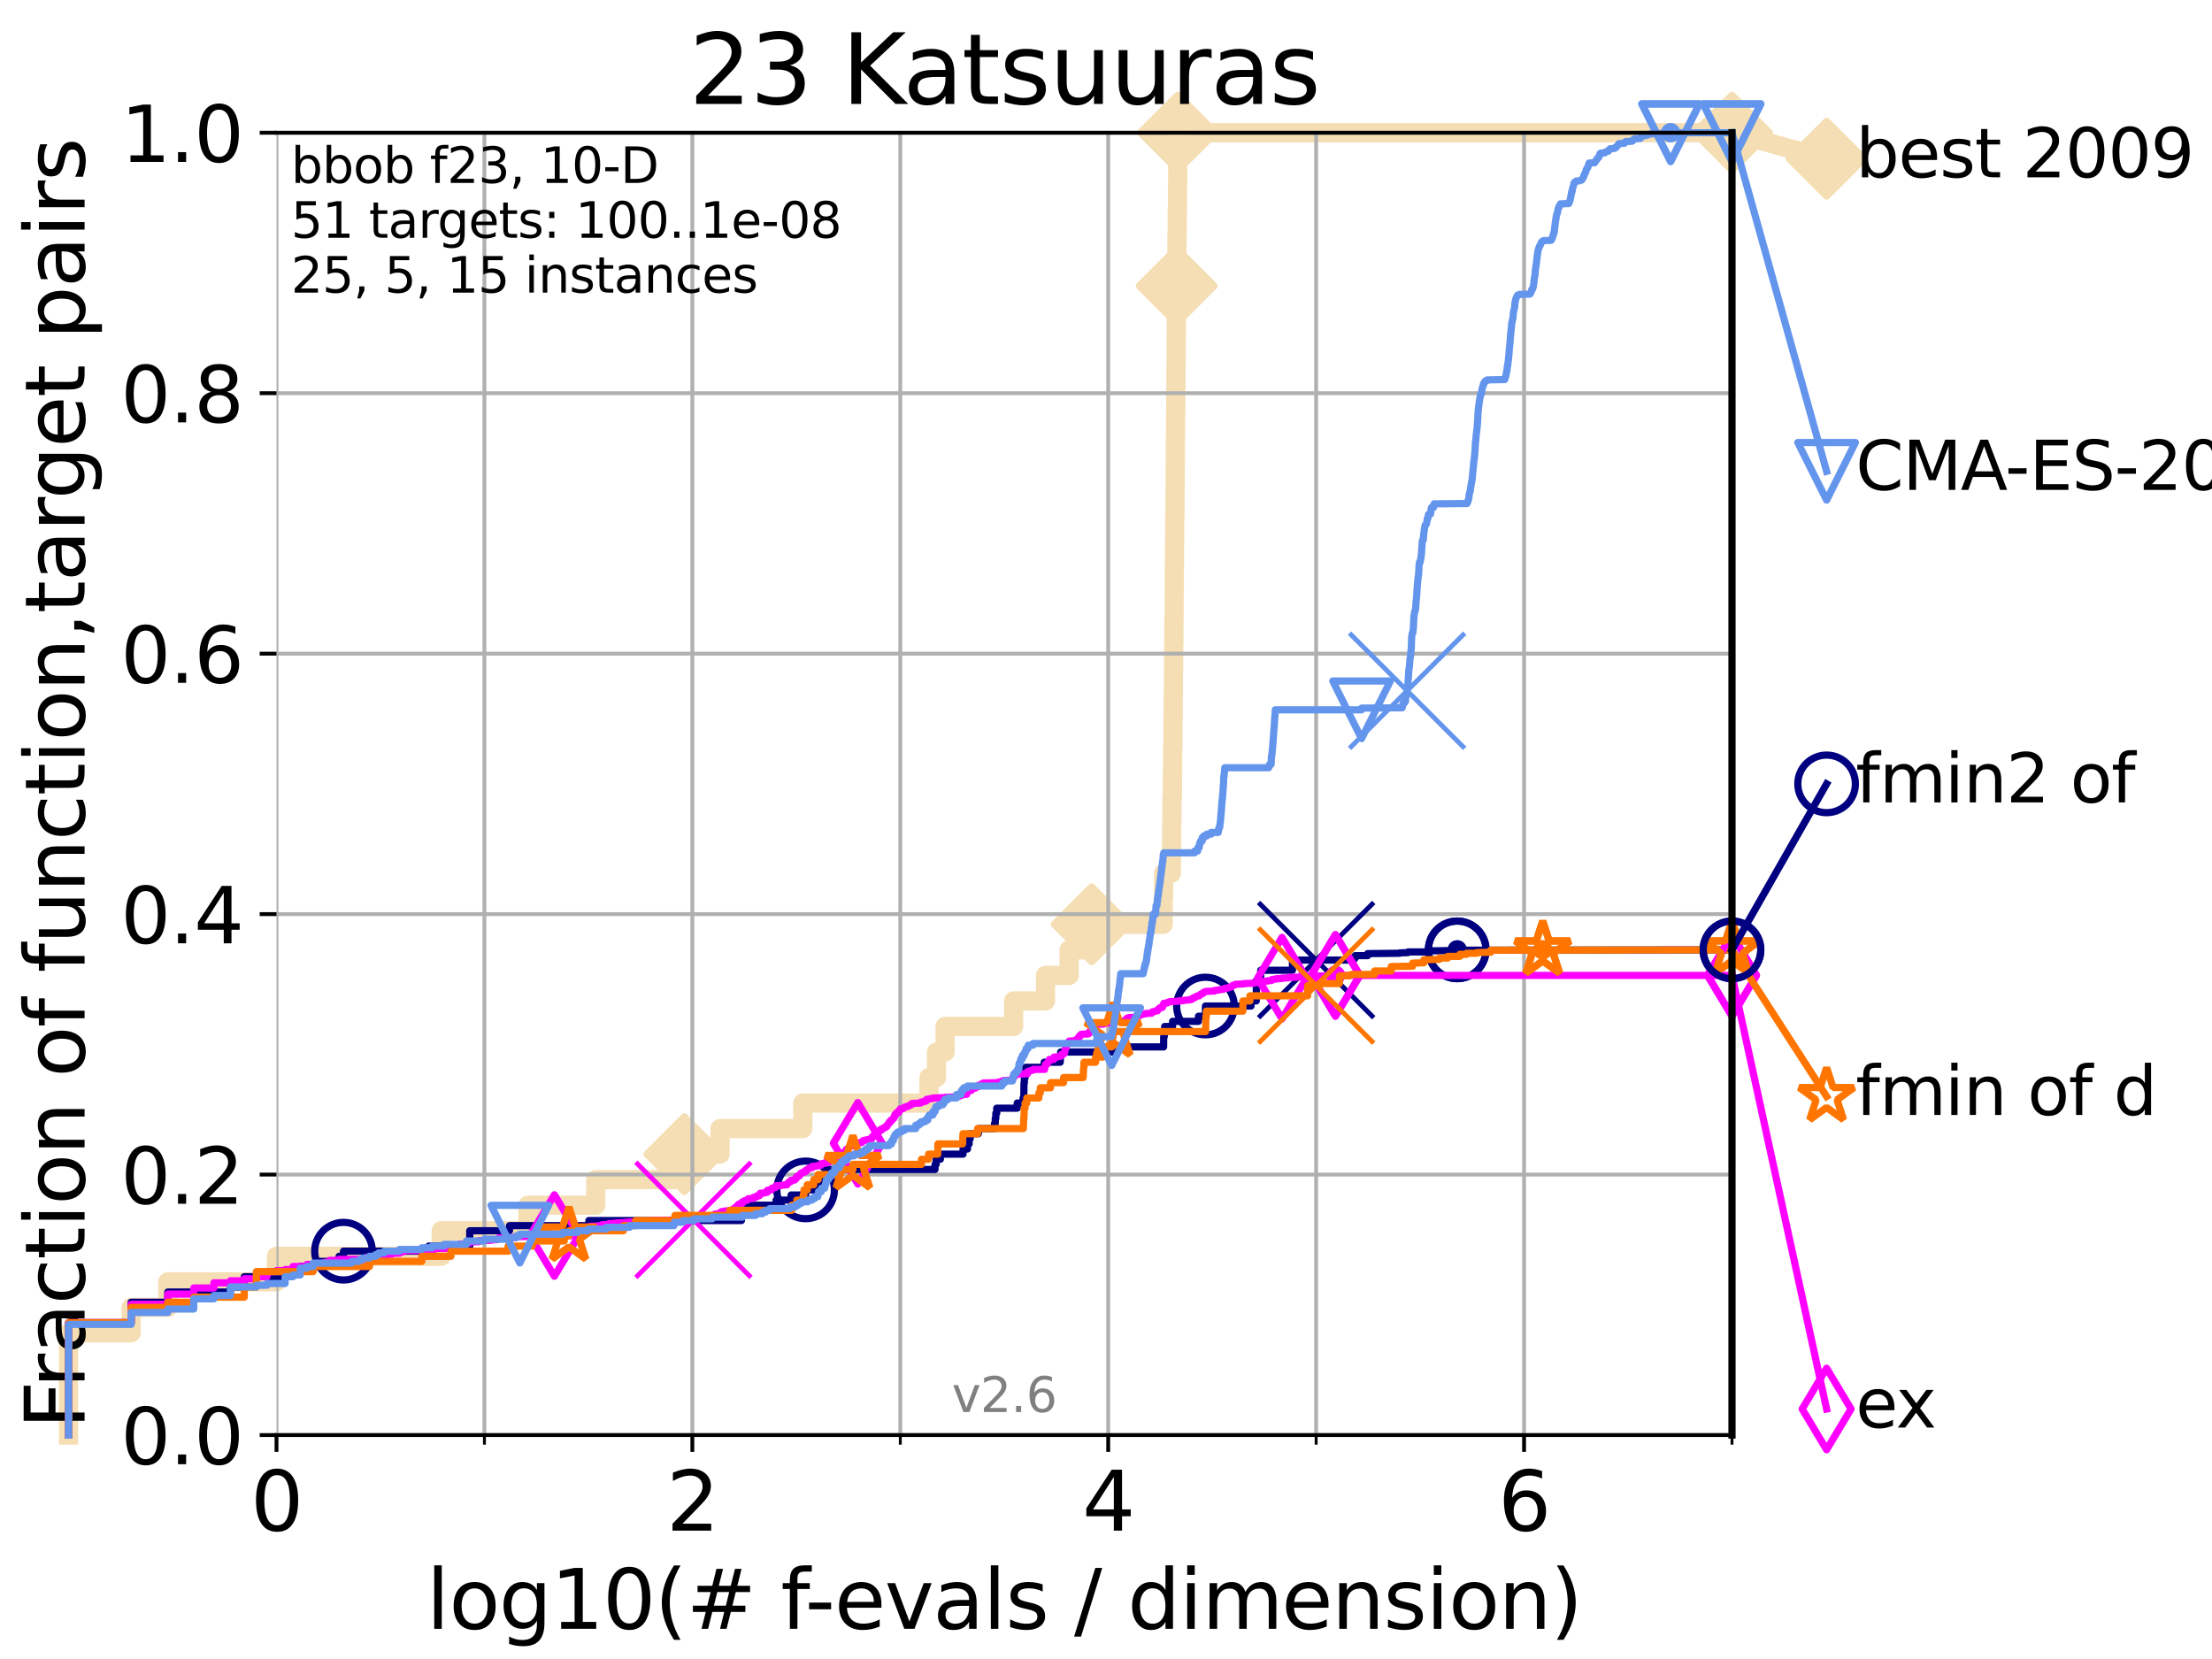 <?xml version="1.0" encoding="utf-8" standalone="no"?>
<!DOCTYPE svg PUBLIC "-//W3C//DTD SVG 1.1//EN"
  "http://www.w3.org/Graphics/SVG/1.1/DTD/svg11.dtd">
<svg xmlns:xlink="http://www.w3.org/1999/xlink" width="460.8pt" height="345.6pt" viewBox="0 0 460.8 345.6" xmlns="http://www.w3.org/2000/svg" version="1.1">
 <defs>
  <style type="text/css">*{stroke-linejoin: round; stroke-linecap: butt}</style>
 </defs>
 <g id="figure_1">
  <g id="patch_1">
   <path d="M 0 345.6 
L 460.8 345.6 
L 460.8 0 
L 0 0 
z
" style="fill: #ffffff"/>
  </g>
  <g id="axes_1">
   <g id="patch_2">
    <path d="M 57.6 298.944 
L 360.806 298.944 
L 360.806 27.648 
L 57.6 27.648 
z
" style="fill: #ffffff"/>
   </g>
   <g id="line2d_1">
    <path d="M 14.285 298.944 
L 14.285 277.666 
L 27.324 277.666 
L 27.324 272.346 
L 34.951 272.346 
L 34.951 267.027 
L 57.6 267.027 
L 57.6 261.707 
L 91.923 261.707 
L 91.923 256.388 
L 109.99 256.388 
L 109.99 251.068 
L 124.102 251.068 
L 124.102 245.749 
L 142.559 245.749 
L 142.559 240.429 
L 150.001 240.429 
L 150.001 235.11 
L 167.24 235.11 
L 167.24 229.79 
L 193.521 229.79 
L 193.521 224.471 
L 195.093 224.471 
L 195.093 219.151 
L 196.88 219.151 
L 196.88 213.832 
L 211.159 213.832 
L 211.159 208.512 
L 217.793 208.512 
L 217.793 203.192 
L 222.717 203.192 
L 222.717 197.873 
L 227.41 197.873 
L 227.41 192.553 
L 242.321 192.553 
L 242.321 187.234 
L 242.402 187.234 
L 242.402 181.914 
L 244.02 181.914 
L 244.02 176.595 
L 244.074 176.595 
L 244.074 171.275 
L 244.142 171.275 
L 244.142 165.956 
L 244.227 165.956 
L 244.227 160.636 
L 244.291 160.636 
L 244.291 155.317 
L 244.344 155.317 
L 244.344 149.997 
L 244.397 149.997 
L 244.397 144.678 
L 244.442 144.678 
L 244.442 139.358 
L 244.494 139.358 
L 244.494 134.039 
L 244.545 134.039 
L 244.545 128.719 
L 244.587 128.719 
L 244.587 123.4 
L 244.632 123.4 
L 244.632 118.08 
L 244.673 118.08 
L 244.673 112.76 
L 244.722 112.76 
L 244.722 107.441 
L 244.779 107.441 
L 244.779 102.121 
L 244.818 102.121 
L 244.818 96.802 
L 244.85 96.802 
L 244.85 91.482 
L 244.893 91.482 
L 244.893 86.163 
L 244.94 86.163 
L 244.94 80.843 
L 244.975 80.843 
L 244.975 75.524 
L 245.015 75.524 
L 245.015 70.204 
L 245.054 70.204 
L 245.054 64.885 
L 245.094 64.885 
L 245.094 59.565 
L 245.13 59.565 
L 245.13 54.246 
L 245.178 54.246 
L 245.178 48.926 
L 245.236 48.926 
L 245.236 43.607 
L 245.29 43.607 
L 245.29 38.287 
L 245.338 38.287 
L 245.338 32.968 
L 245.379 32.968 
L 245.379 27.648 
L 360.806 27.648 
" style="fill: none; stroke: #f5deb3; stroke-width: 4; stroke-linecap: square"/>
   </g>
   <g id="line2d_2">
    <defs>
     <path id="m5c25d33900" d="M -0 7.778 
L 7.778 0 
L 0 -7.778 
L -7.778 -0 
z
" style="stroke: #f5deb3; stroke-width: 1.5; stroke-linejoin: miter"/>
    </defs>
    <g>
     <use xlink:href="#m5c25d33900" x="142.559" y="240.429" style="fill: #f5deb3; stroke: #f5deb3; stroke-width: 1.5; stroke-linejoin: miter"/>
     <use xlink:href="#m5c25d33900" x="227.41" y="192.553" style="fill: #f5deb3; stroke: #f5deb3; stroke-width: 1.5; stroke-linejoin: miter"/>
     <use xlink:href="#m5c25d33900" x="245.13" y="59.565" style="fill: #f5deb3; stroke: #f5deb3; stroke-width: 1.5; stroke-linejoin: miter"/>
     <use xlink:href="#m5c25d33900" x="245.379" y="27.648" style="fill: #f5deb3; stroke: #f5deb3; stroke-width: 1.5; stroke-linejoin: miter"/>
     <use xlink:href="#m5c25d33900" x="245.379" y="27.648" style="fill: #f5deb3; stroke: #f5deb3; stroke-width: 1.5; stroke-linejoin: miter"/>
     <use xlink:href="#m5c25d33900" x="360.806" y="27.648" style="fill: #f5deb3; stroke: #f5deb3; stroke-width: 1.5; stroke-linejoin: miter"/>
    </g>
   </g>
   <g id="line2d_3">
    <path style="fill: none; stroke: #f5deb3; stroke-width: 4; stroke-linecap: square"/>
    <g/>
   </g>
   <g id="line2d_4">
    <path d="M 360.806 27.648 
L 380.515 33.074 
" style="fill: none; stroke: #f5deb3; stroke-width: 4; stroke-linecap: square"/>
    <g>
     <use xlink:href="#m5c25d33900" x="360.806" y="27.648" style="fill: #f5deb3; stroke: #f5deb3; stroke-width: 1.5; stroke-linejoin: miter"/>
     <use xlink:href="#m5c25d33900" x="380.515" y="33.074" style="fill: #f5deb3; stroke: #f5deb3; stroke-width: 1.5; stroke-linejoin: miter"/>
    </g>
   </g>
   <g id="matplotlib.axis_1">
    <g id="xtick_1">
     <g id="line2d_5">
      <path d="M 57.6 298.944 
L 57.6 27.648 
" clip-path="url(#p3f730b7f49)" style="fill: none; stroke: #b0b0b0; stroke-width: 0.8; stroke-linecap: square"/>
     </g>
     <g id="line2d_6">
      <defs>
       <path id="mdd347ee85a" d="M 0 0 
L 0 3.5 
" style="stroke: #000000; stroke-width: 0.8"/>
      </defs>
      <g>
       <use xlink:href="#mdd347ee85a" x="57.6" y="298.944" style="stroke: #000000; stroke-width: 0.8"/>
      </g>
     </g>
     <g id="text_1">
      <!-- 0 -->
      <g transform="translate(52.192 318.861)scale(0.17 -0.17)">
       <defs>
        <path id="DejaVuSans-30" d="M 2034 4250 
Q 1547 4250 1301 3770 
Q 1056 3291 1056 2328 
Q 1056 1369 1301 889 
Q 1547 409 2034 409 
Q 2525 409 2770 889 
Q 3016 1369 3016 2328 
Q 3016 3291 2770 3770 
Q 2525 4250 2034 4250 
z
M 2034 4750 
Q 2819 4750 3233 4129 
Q 3647 3509 3647 2328 
Q 3647 1150 3233 529 
Q 2819 -91 2034 -91 
Q 1250 -91 836 529 
Q 422 1150 422 2328 
Q 422 3509 836 4129 
Q 1250 4750 2034 4750 
z
" transform="scale(0.016)"/>
       </defs>
       <use xlink:href="#DejaVuSans-30"/>
      </g>
     </g>
    </g>
    <g id="xtick_2">
     <g id="line2d_7">
      <path d="M 144.23 298.944 
L 144.23 27.648 
" clip-path="url(#p3f730b7f49)" style="fill: none; stroke: #b0b0b0; stroke-width: 0.8; stroke-linecap: square"/>
     </g>
     <g id="line2d_8">
      <g>
       <use xlink:href="#mdd347ee85a" x="144.23" y="298.944" style="stroke: #000000; stroke-width: 0.8"/>
      </g>
     </g>
     <g id="text_2">
      <!-- 2 -->
      <g transform="translate(138.822 318.861)scale(0.17 -0.17)">
       <defs>
        <path id="DejaVuSans-32" d="M 1228 531 
L 3431 531 
L 3431 0 
L 469 0 
L 469 531 
Q 828 903 1448 1529 
Q 2069 2156 2228 2338 
Q 2531 2678 2651 2914 
Q 2772 3150 2772 3378 
Q 2772 3750 2511 3984 
Q 2250 4219 1831 4219 
Q 1534 4219 1204 4116 
Q 875 4013 500 3803 
L 500 4441 
Q 881 4594 1212 4672 
Q 1544 4750 1819 4750 
Q 2544 4750 2975 4387 
Q 3406 4025 3406 3419 
Q 3406 3131 3298 2873 
Q 3191 2616 2906 2266 
Q 2828 2175 2409 1742 
Q 1991 1309 1228 531 
z
" transform="scale(0.016)"/>
       </defs>
       <use xlink:href="#DejaVuSans-32"/>
      </g>
     </g>
    </g>
    <g id="xtick_3">
     <g id="line2d_9">
      <path d="M 230.861 298.944 
L 230.861 27.648 
" clip-path="url(#p3f730b7f49)" style="fill: none; stroke: #b0b0b0; stroke-width: 0.8; stroke-linecap: square"/>
     </g>
     <g id="line2d_10">
      <g>
       <use xlink:href="#mdd347ee85a" x="230.861" y="298.944" style="stroke: #000000; stroke-width: 0.8"/>
      </g>
     </g>
     <g id="text_3">
      <!-- 4 -->
      <g transform="translate(225.453 318.861)scale(0.17 -0.17)">
       <defs>
        <path id="DejaVuSans-34" d="M 2419 4116 
L 825 1625 
L 2419 1625 
L 2419 4116 
z
M 2253 4666 
L 3047 4666 
L 3047 1625 
L 3713 1625 
L 3713 1100 
L 3047 1100 
L 3047 0 
L 2419 0 
L 2419 1100 
L 313 1100 
L 313 1709 
L 2253 4666 
z
" transform="scale(0.016)"/>
       </defs>
       <use xlink:href="#DejaVuSans-34"/>
      </g>
     </g>
    </g>
    <g id="xtick_4">
     <g id="line2d_11">
      <path d="M 317.491 298.944 
L 317.491 27.648 
" clip-path="url(#p3f730b7f49)" style="fill: none; stroke: #b0b0b0; stroke-width: 0.8; stroke-linecap: square"/>
     </g>
     <g id="line2d_12">
      <g>
       <use xlink:href="#mdd347ee85a" x="317.491" y="298.944" style="stroke: #000000; stroke-width: 0.8"/>
      </g>
     </g>
     <g id="text_4">
      <!-- 6 -->
      <g transform="translate(312.083 318.861)scale(0.17 -0.17)">
       <defs>
        <path id="DejaVuSans-36" d="M 2113 2584 
Q 1688 2584 1439 2293 
Q 1191 2003 1191 1497 
Q 1191 994 1439 701 
Q 1688 409 2113 409 
Q 2538 409 2786 701 
Q 3034 994 3034 1497 
Q 3034 2003 2786 2293 
Q 2538 2584 2113 2584 
z
M 3366 4563 
L 3366 3988 
Q 3128 4100 2886 4159 
Q 2644 4219 2406 4219 
Q 1781 4219 1451 3797 
Q 1122 3375 1075 2522 
Q 1259 2794 1537 2939 
Q 1816 3084 2150 3084 
Q 2853 3084 3261 2657 
Q 3669 2231 3669 1497 
Q 3669 778 3244 343 
Q 2819 -91 2113 -91 
Q 1303 -91 875 529 
Q 447 1150 447 2328 
Q 447 3434 972 4092 
Q 1497 4750 2381 4750 
Q 2619 4750 2861 4703 
Q 3103 4656 3366 4563 
z
" transform="scale(0.016)"/>
       </defs>
       <use xlink:href="#DejaVuSans-36"/>
      </g>
     </g>
    </g>
    <g id="xtick_5">
     <g id="line2d_13">
      <path d="M 100.915 298.944 
L 100.915 27.648 
" clip-path="url(#p3f730b7f49)" style="fill: none; stroke: #b0b0b0; stroke-width: 0.8; stroke-linecap: square"/>
     </g>
     <g id="line2d_14">
      <defs>
       <path id="m488b8f7e78" d="M 0 0 
L 0 2 
" style="stroke: #000000; stroke-width: 0.6"/>
      </defs>
      <g>
       <use xlink:href="#m488b8f7e78" x="100.915" y="298.944" style="stroke: #000000; stroke-width: 0.6"/>
      </g>
     </g>
    </g>
    <g id="xtick_6">
     <g id="line2d_15">
      <path d="M 187.546 298.944 
L 187.546 27.648 
" clip-path="url(#p3f730b7f49)" style="fill: none; stroke: #b0b0b0; stroke-width: 0.8; stroke-linecap: square"/>
     </g>
     <g id="line2d_16">
      <g>
       <use xlink:href="#m488b8f7e78" x="187.546" y="298.944" style="stroke: #000000; stroke-width: 0.6"/>
      </g>
     </g>
    </g>
    <g id="xtick_7">
     <g id="line2d_17">
      <path d="M 274.176 298.944 
L 274.176 27.648 
" clip-path="url(#p3f730b7f49)" style="fill: none; stroke: #b0b0b0; stroke-width: 0.8; stroke-linecap: square"/>
     </g>
     <g id="line2d_18">
      <g>
       <use xlink:href="#m488b8f7e78" x="274.176" y="298.944" style="stroke: #000000; stroke-width: 0.6"/>
      </g>
     </g>
    </g>
    <g id="xtick_8">
     <g id="line2d_19">
      <path d="M 360.806 298.944 
L 360.806 27.648 
" clip-path="url(#p3f730b7f49)" style="fill: none; stroke: #b0b0b0; stroke-width: 0.8; stroke-linecap: square"/>
     </g>
     <g id="line2d_20">
      <g>
       <use xlink:href="#m488b8f7e78" x="360.806" y="298.944" style="stroke: #000000; stroke-width: 0.6"/>
      </g>
     </g>
    </g>
    <g id="text_5">
     <!-- log10(# f-evals / dimension) -->
     <g transform="translate(88.823 339.314)scale(0.17 -0.17)">
      <defs>
       <path id="DejaVuSans-6c" d="M 603 4863 
L 1178 4863 
L 1178 0 
L 603 0 
L 603 4863 
z
" transform="scale(0.016)"/>
       <path id="DejaVuSans-6f" d="M 1959 3097 
Q 1497 3097 1228 2736 
Q 959 2375 959 1747 
Q 959 1119 1226 758 
Q 1494 397 1959 397 
Q 2419 397 2687 759 
Q 2956 1122 2956 1747 
Q 2956 2369 2687 2733 
Q 2419 3097 1959 3097 
z
M 1959 3584 
Q 2709 3584 3137 3096 
Q 3566 2609 3566 1747 
Q 3566 888 3137 398 
Q 2709 -91 1959 -91 
Q 1206 -91 779 398 
Q 353 888 353 1747 
Q 353 2609 779 3096 
Q 1206 3584 1959 3584 
z
" transform="scale(0.016)"/>
       <path id="DejaVuSans-67" d="M 2906 1791 
Q 2906 2416 2648 2759 
Q 2391 3103 1925 3103 
Q 1463 3103 1205 2759 
Q 947 2416 947 1791 
Q 947 1169 1205 825 
Q 1463 481 1925 481 
Q 2391 481 2648 825 
Q 2906 1169 2906 1791 
z
M 3481 434 
Q 3481 -459 3084 -895 
Q 2688 -1331 1869 -1331 
Q 1566 -1331 1297 -1286 
Q 1028 -1241 775 -1147 
L 775 -588 
Q 1028 -725 1275 -790 
Q 1522 -856 1778 -856 
Q 2344 -856 2625 -561 
Q 2906 -266 2906 331 
L 2906 616 
Q 2728 306 2450 153 
Q 2172 0 1784 0 
Q 1141 0 747 490 
Q 353 981 353 1791 
Q 353 2603 747 3093 
Q 1141 3584 1784 3584 
Q 2172 3584 2450 3431 
Q 2728 3278 2906 2969 
L 2906 3500 
L 3481 3500 
L 3481 434 
z
" transform="scale(0.016)"/>
       <path id="DejaVuSans-31" d="M 794 531 
L 1825 531 
L 1825 4091 
L 703 3866 
L 703 4441 
L 1819 4666 
L 2450 4666 
L 2450 531 
L 3481 531 
L 3481 0 
L 794 0 
L 794 531 
z
" transform="scale(0.016)"/>
       <path id="DejaVuSans-28" d="M 1984 4856 
Q 1566 4138 1362 3434 
Q 1159 2731 1159 2009 
Q 1159 1288 1364 580 
Q 1569 -128 1984 -844 
L 1484 -844 
Q 1016 -109 783 600 
Q 550 1309 550 2009 
Q 550 2706 781 3412 
Q 1013 4119 1484 4856 
L 1984 4856 
z
" transform="scale(0.016)"/>
       <path id="DejaVuSans-23" d="M 3272 2816 
L 2363 2816 
L 2100 1772 
L 3016 1772 
L 3272 2816 
z
M 2803 4594 
L 2478 3297 
L 3391 3297 
L 3719 4594 
L 4219 4594 
L 3897 3297 
L 4872 3297 
L 4872 2816 
L 3775 2816 
L 3519 1772 
L 4513 1772 
L 4513 1294 
L 3397 1294 
L 3072 0 
L 2572 0 
L 2894 1294 
L 1978 1294 
L 1656 0 
L 1153 0 
L 1478 1294 
L 494 1294 
L 494 1772 
L 1594 1772 
L 1856 2816 
L 850 2816 
L 850 3297 
L 1978 3297 
L 2297 4594 
L 2803 4594 
z
" transform="scale(0.016)"/>
       <path id="DejaVuSans-20" transform="scale(0.016)"/>
       <path id="DejaVuSans-66" d="M 2375 4863 
L 2375 4384 
L 1825 4384 
Q 1516 4384 1395 4259 
Q 1275 4134 1275 3809 
L 1275 3500 
L 2222 3500 
L 2222 3053 
L 1275 3053 
L 1275 0 
L 697 0 
L 697 3053 
L 147 3053 
L 147 3500 
L 697 3500 
L 697 3744 
Q 697 4328 969 4595 
Q 1241 4863 1831 4863 
L 2375 4863 
z
" transform="scale(0.016)"/>
       <path id="DejaVuSans-2d" d="M 313 2009 
L 1997 2009 
L 1997 1497 
L 313 1497 
L 313 2009 
z
" transform="scale(0.016)"/>
       <path id="DejaVuSans-65" d="M 3597 1894 
L 3597 1613 
L 953 1613 
Q 991 1019 1311 708 
Q 1631 397 2203 397 
Q 2534 397 2845 478 
Q 3156 559 3463 722 
L 3463 178 
Q 3153 47 2828 -22 
Q 2503 -91 2169 -91 
Q 1331 -91 842 396 
Q 353 884 353 1716 
Q 353 2575 817 3079 
Q 1281 3584 2069 3584 
Q 2775 3584 3186 3129 
Q 3597 2675 3597 1894 
z
M 3022 2063 
Q 3016 2534 2758 2815 
Q 2500 3097 2075 3097 
Q 1594 3097 1305 2825 
Q 1016 2553 972 2059 
L 3022 2063 
z
" transform="scale(0.016)"/>
       <path id="DejaVuSans-76" d="M 191 3500 
L 800 3500 
L 1894 563 
L 2988 3500 
L 3597 3500 
L 2284 0 
L 1503 0 
L 191 3500 
z
" transform="scale(0.016)"/>
       <path id="DejaVuSans-61" d="M 2194 1759 
Q 1497 1759 1228 1600 
Q 959 1441 959 1056 
Q 959 750 1161 570 
Q 1363 391 1709 391 
Q 2188 391 2477 730 
Q 2766 1069 2766 1631 
L 2766 1759 
L 2194 1759 
z
M 3341 1997 
L 3341 0 
L 2766 0 
L 2766 531 
Q 2569 213 2275 61 
Q 1981 -91 1556 -91 
Q 1019 -91 701 211 
Q 384 513 384 1019 
Q 384 1609 779 1909 
Q 1175 2209 1959 2209 
L 2766 2209 
L 2766 2266 
Q 2766 2663 2505 2880 
Q 2244 3097 1772 3097 
Q 1472 3097 1187 3025 
Q 903 2953 641 2809 
L 641 3341 
Q 956 3463 1253 3523 
Q 1550 3584 1831 3584 
Q 2591 3584 2966 3190 
Q 3341 2797 3341 1997 
z
" transform="scale(0.016)"/>
       <path id="DejaVuSans-73" d="M 2834 3397 
L 2834 2853 
Q 2591 2978 2328 3040 
Q 2066 3103 1784 3103 
Q 1356 3103 1142 2972 
Q 928 2841 928 2578 
Q 928 2378 1081 2264 
Q 1234 2150 1697 2047 
L 1894 2003 
Q 2506 1872 2764 1633 
Q 3022 1394 3022 966 
Q 3022 478 2636 193 
Q 2250 -91 1575 -91 
Q 1294 -91 989 -36 
Q 684 19 347 128 
L 347 722 
Q 666 556 975 473 
Q 1284 391 1588 391 
Q 1994 391 2212 530 
Q 2431 669 2431 922 
Q 2431 1156 2273 1281 
Q 2116 1406 1581 1522 
L 1381 1569 
Q 847 1681 609 1914 
Q 372 2147 372 2553 
Q 372 3047 722 3315 
Q 1072 3584 1716 3584 
Q 2034 3584 2315 3537 
Q 2597 3491 2834 3397 
z
" transform="scale(0.016)"/>
       <path id="DejaVuSans-2f" d="M 1625 4666 
L 2156 4666 
L 531 -594 
L 0 -594 
L 1625 4666 
z
" transform="scale(0.016)"/>
       <path id="DejaVuSans-64" d="M 2906 2969 
L 2906 4863 
L 3481 4863 
L 3481 0 
L 2906 0 
L 2906 525 
Q 2725 213 2448 61 
Q 2172 -91 1784 -91 
Q 1150 -91 751 415 
Q 353 922 353 1747 
Q 353 2572 751 3078 
Q 1150 3584 1784 3584 
Q 2172 3584 2448 3432 
Q 2725 3281 2906 2969 
z
M 947 1747 
Q 947 1113 1208 752 
Q 1469 391 1925 391 
Q 2381 391 2643 752 
Q 2906 1113 2906 1747 
Q 2906 2381 2643 2742 
Q 2381 3103 1925 3103 
Q 1469 3103 1208 2742 
Q 947 2381 947 1747 
z
" transform="scale(0.016)"/>
       <path id="DejaVuSans-69" d="M 603 3500 
L 1178 3500 
L 1178 0 
L 603 0 
L 603 3500 
z
M 603 4863 
L 1178 4863 
L 1178 4134 
L 603 4134 
L 603 4863 
z
" transform="scale(0.016)"/>
       <path id="DejaVuSans-6d" d="M 3328 2828 
Q 3544 3216 3844 3400 
Q 4144 3584 4550 3584 
Q 5097 3584 5394 3201 
Q 5691 2819 5691 2113 
L 5691 0 
L 5113 0 
L 5113 2094 
Q 5113 2597 4934 2840 
Q 4756 3084 4391 3084 
Q 3944 3084 3684 2787 
Q 3425 2491 3425 1978 
L 3425 0 
L 2847 0 
L 2847 2094 
Q 2847 2600 2669 2842 
Q 2491 3084 2119 3084 
Q 1678 3084 1418 2786 
Q 1159 2488 1159 1978 
L 1159 0 
L 581 0 
L 581 3500 
L 1159 3500 
L 1159 2956 
Q 1356 3278 1631 3431 
Q 1906 3584 2284 3584 
Q 2666 3584 2933 3390 
Q 3200 3197 3328 2828 
z
" transform="scale(0.016)"/>
       <path id="DejaVuSans-6e" d="M 3513 2113 
L 3513 0 
L 2938 0 
L 2938 2094 
Q 2938 2591 2744 2837 
Q 2550 3084 2163 3084 
Q 1697 3084 1428 2787 
Q 1159 2491 1159 1978 
L 1159 0 
L 581 0 
L 581 3500 
L 1159 3500 
L 1159 2956 
Q 1366 3272 1645 3428 
Q 1925 3584 2291 3584 
Q 2894 3584 3203 3211 
Q 3513 2838 3513 2113 
z
" transform="scale(0.016)"/>
       <path id="DejaVuSans-29" d="M 513 4856 
L 1013 4856 
Q 1481 4119 1714 3412 
Q 1947 2706 1947 2009 
Q 1947 1309 1714 600 
Q 1481 -109 1013 -844 
L 513 -844 
Q 928 -128 1133 580 
Q 1338 1288 1338 2009 
Q 1338 2731 1133 3434 
Q 928 4138 513 4856 
z
" transform="scale(0.016)"/>
      </defs>
      <use xlink:href="#DejaVuSans-6c"/>
      <use xlink:href="#DejaVuSans-6f" x="27.783"/>
      <use xlink:href="#DejaVuSans-67" x="88.965"/>
      <use xlink:href="#DejaVuSans-31" x="152.441"/>
      <use xlink:href="#DejaVuSans-30" x="216.064"/>
      <use xlink:href="#DejaVuSans-28" x="279.688"/>
      <use xlink:href="#DejaVuSans-23" x="318.701"/>
      <use xlink:href="#DejaVuSans-20" x="402.49"/>
      <use xlink:href="#DejaVuSans-66" x="434.277"/>
      <use xlink:href="#DejaVuSans-2d" x="463.982"/>
      <use xlink:href="#DejaVuSans-65" x="500.066"/>
      <use xlink:href="#DejaVuSans-76" x="561.59"/>
      <use xlink:href="#DejaVuSans-61" x="620.77"/>
      <use xlink:href="#DejaVuSans-6c" x="682.049"/>
      <use xlink:href="#DejaVuSans-73" x="709.832"/>
      <use xlink:href="#DejaVuSans-20" x="761.932"/>
      <use xlink:href="#DejaVuSans-2f" x="793.719"/>
      <use xlink:href="#DejaVuSans-20" x="827.41"/>
      <use xlink:href="#DejaVuSans-64" x="859.197"/>
      <use xlink:href="#DejaVuSans-69" x="922.674"/>
      <use xlink:href="#DejaVuSans-6d" x="950.457"/>
      <use xlink:href="#DejaVuSans-65" x="1047.869"/>
      <use xlink:href="#DejaVuSans-6e" x="1109.393"/>
      <use xlink:href="#DejaVuSans-73" x="1172.771"/>
      <use xlink:href="#DejaVuSans-69" x="1224.871"/>
      <use xlink:href="#DejaVuSans-6f" x="1252.654"/>
      <use xlink:href="#DejaVuSans-6e" x="1313.836"/>
      <use xlink:href="#DejaVuSans-29" x="1377.215"/>
     </g>
    </g>
   </g>
   <g id="matplotlib.axis_2">
    <g id="ytick_1">
     <g id="line2d_21">
      <path d="M 57.6 298.944 
L 360.806 298.944 
" clip-path="url(#p3f730b7f49)" style="fill: none; stroke: #b0b0b0; stroke-width: 0.8; stroke-linecap: square"/>
     </g>
     <g id="line2d_22">
      <defs>
       <path id="m448642d9bf" d="M 0 0 
L -3.5 0 
" style="stroke: #000000; stroke-width: 0.8"/>
      </defs>
      <g>
       <use xlink:href="#m448642d9bf" x="57.6" y="298.944" style="stroke: #000000; stroke-width: 0.8"/>
      </g>
     </g>
     <g id="text_6">
      <!-- 0.0 -->
      <g transform="translate(25.155 305.023)scale(0.16 -0.16)">
       <defs>
        <path id="DejaVuSans-2e" d="M 684 794 
L 1344 794 
L 1344 0 
L 684 0 
L 684 794 
z
" transform="scale(0.016)"/>
       </defs>
       <use xlink:href="#DejaVuSans-30"/>
       <use xlink:href="#DejaVuSans-2e" x="63.623"/>
       <use xlink:href="#DejaVuSans-30" x="95.41"/>
      </g>
     </g>
    </g>
    <g id="ytick_2">
     <g id="line2d_23">
      <path d="M 57.6 244.685 
L 360.806 244.685 
" clip-path="url(#p3f730b7f49)" style="fill: none; stroke: #b0b0b0; stroke-width: 0.8; stroke-linecap: square"/>
     </g>
     <g id="line2d_24">
      <g>
       <use xlink:href="#m448642d9bf" x="57.6" y="244.685" style="stroke: #000000; stroke-width: 0.8"/>
      </g>
     </g>
     <g id="text_7">
      <!-- 0.2 -->
      <g transform="translate(25.155 250.764)scale(0.16 -0.16)">
       <use xlink:href="#DejaVuSans-30"/>
       <use xlink:href="#DejaVuSans-2e" x="63.623"/>
       <use xlink:href="#DejaVuSans-32" x="95.41"/>
      </g>
     </g>
    </g>
    <g id="ytick_3">
     <g id="line2d_25">
      <path d="M 57.6 190.426 
L 360.806 190.426 
" clip-path="url(#p3f730b7f49)" style="fill: none; stroke: #b0b0b0; stroke-width: 0.8; stroke-linecap: square"/>
     </g>
     <g id="line2d_26">
      <g>
       <use xlink:href="#m448642d9bf" x="57.6" y="190.426" style="stroke: #000000; stroke-width: 0.8"/>
      </g>
     </g>
     <g id="text_8">
      <!-- 0.4 -->
      <g transform="translate(25.155 196.504)scale(0.16 -0.16)">
       <use xlink:href="#DejaVuSans-30"/>
       <use xlink:href="#DejaVuSans-2e" x="63.623"/>
       <use xlink:href="#DejaVuSans-34" x="95.41"/>
      </g>
     </g>
    </g>
    <g id="ytick_4">
     <g id="line2d_27">
      <path d="M 57.6 136.166 
L 360.806 136.166 
" clip-path="url(#p3f730b7f49)" style="fill: none; stroke: #b0b0b0; stroke-width: 0.8; stroke-linecap: square"/>
     </g>
     <g id="line2d_28">
      <g>
       <use xlink:href="#m448642d9bf" x="57.6" y="136.166" style="stroke: #000000; stroke-width: 0.8"/>
      </g>
     </g>
     <g id="text_9">
      <!-- 0.6 -->
      <g transform="translate(25.155 142.245)scale(0.16 -0.16)">
       <use xlink:href="#DejaVuSans-30"/>
       <use xlink:href="#DejaVuSans-2e" x="63.623"/>
       <use xlink:href="#DejaVuSans-36" x="95.41"/>
      </g>
     </g>
    </g>
    <g id="ytick_5">
     <g id="line2d_29">
      <path d="M 57.6 81.907 
L 360.806 81.907 
" clip-path="url(#p3f730b7f49)" style="fill: none; stroke: #b0b0b0; stroke-width: 0.8; stroke-linecap: square"/>
     </g>
     <g id="line2d_30">
      <g>
       <use xlink:href="#m448642d9bf" x="57.6" y="81.907" style="stroke: #000000; stroke-width: 0.8"/>
      </g>
     </g>
     <g id="text_10">
      <!-- 0.8 -->
      <g transform="translate(25.155 87.986)scale(0.16 -0.16)">
       <defs>
        <path id="DejaVuSans-38" d="M 2034 2216 
Q 1584 2216 1326 1975 
Q 1069 1734 1069 1313 
Q 1069 891 1326 650 
Q 1584 409 2034 409 
Q 2484 409 2743 651 
Q 3003 894 3003 1313 
Q 3003 1734 2745 1975 
Q 2488 2216 2034 2216 
z
M 1403 2484 
Q 997 2584 770 2862 
Q 544 3141 544 3541 
Q 544 4100 942 4425 
Q 1341 4750 2034 4750 
Q 2731 4750 3128 4425 
Q 3525 4100 3525 3541 
Q 3525 3141 3298 2862 
Q 3072 2584 2669 2484 
Q 3125 2378 3379 2068 
Q 3634 1759 3634 1313 
Q 3634 634 3220 271 
Q 2806 -91 2034 -91 
Q 1263 -91 848 271 
Q 434 634 434 1313 
Q 434 1759 690 2068 
Q 947 2378 1403 2484 
z
M 1172 3481 
Q 1172 3119 1398 2916 
Q 1625 2713 2034 2713 
Q 2441 2713 2670 2916 
Q 2900 3119 2900 3481 
Q 2900 3844 2670 4047 
Q 2441 4250 2034 4250 
Q 1625 4250 1398 4047 
Q 1172 3844 1172 3481 
z
" transform="scale(0.016)"/>
       </defs>
       <use xlink:href="#DejaVuSans-30"/>
       <use xlink:href="#DejaVuSans-2e" x="63.623"/>
       <use xlink:href="#DejaVuSans-38" x="95.41"/>
      </g>
     </g>
    </g>
    <g id="ytick_6">
     <g id="line2d_31">
      <path d="M 57.6 27.648 
L 360.806 27.648 
" clip-path="url(#p3f730b7f49)" style="fill: none; stroke: #b0b0b0; stroke-width: 0.8; stroke-linecap: square"/>
     </g>
     <g id="line2d_32">
      <g>
       <use xlink:href="#m448642d9bf" x="57.6" y="27.648" style="stroke: #000000; stroke-width: 0.8"/>
      </g>
     </g>
     <g id="text_11">
      <!-- 1.0 -->
      <g transform="translate(25.155 33.727)scale(0.16 -0.16)">
       <use xlink:href="#DejaVuSans-31"/>
       <use xlink:href="#DejaVuSans-2e" x="63.623"/>
       <use xlink:href="#DejaVuSans-30" x="95.41"/>
      </g>
     </g>
    </g>
    <g id="text_12">
     <!-- Fraction of function,target pairs -->
     <g transform="translate(17.62 297.681)rotate(-90)scale(0.17 -0.17)">
      <defs>
       <path id="DejaVuSans-46" d="M 628 4666 
L 3309 4666 
L 3309 4134 
L 1259 4134 
L 1259 2759 
L 3109 2759 
L 3109 2228 
L 1259 2228 
L 1259 0 
L 628 0 
L 628 4666 
z
" transform="scale(0.016)"/>
       <path id="DejaVuSans-72" d="M 2631 2963 
Q 2534 3019 2420 3045 
Q 2306 3072 2169 3072 
Q 1681 3072 1420 2755 
Q 1159 2438 1159 1844 
L 1159 0 
L 581 0 
L 581 3500 
L 1159 3500 
L 1159 2956 
Q 1341 3275 1631 3429 
Q 1922 3584 2338 3584 
Q 2397 3584 2469 3576 
Q 2541 3569 2628 3553 
L 2631 2963 
z
" transform="scale(0.016)"/>
       <path id="DejaVuSans-63" d="M 3122 3366 
L 3122 2828 
Q 2878 2963 2633 3030 
Q 2388 3097 2138 3097 
Q 1578 3097 1268 2742 
Q 959 2388 959 1747 
Q 959 1106 1268 751 
Q 1578 397 2138 397 
Q 2388 397 2633 464 
Q 2878 531 3122 666 
L 3122 134 
Q 2881 22 2623 -34 
Q 2366 -91 2075 -91 
Q 1284 -91 818 406 
Q 353 903 353 1747 
Q 353 2603 823 3093 
Q 1294 3584 2113 3584 
Q 2378 3584 2631 3529 
Q 2884 3475 3122 3366 
z
" transform="scale(0.016)"/>
       <path id="DejaVuSans-74" d="M 1172 4494 
L 1172 3500 
L 2356 3500 
L 2356 3053 
L 1172 3053 
L 1172 1153 
Q 1172 725 1289 603 
Q 1406 481 1766 481 
L 2356 481 
L 2356 0 
L 1766 0 
Q 1100 0 847 248 
Q 594 497 594 1153 
L 594 3053 
L 172 3053 
L 172 3500 
L 594 3500 
L 594 4494 
L 1172 4494 
z
" transform="scale(0.016)"/>
       <path id="DejaVuSans-75" d="M 544 1381 
L 544 3500 
L 1119 3500 
L 1119 1403 
Q 1119 906 1312 657 
Q 1506 409 1894 409 
Q 2359 409 2629 706 
Q 2900 1003 2900 1516 
L 2900 3500 
L 3475 3500 
L 3475 0 
L 2900 0 
L 2900 538 
Q 2691 219 2414 64 
Q 2138 -91 1772 -91 
Q 1169 -91 856 284 
Q 544 659 544 1381 
z
M 1991 3584 
L 1991 3584 
z
" transform="scale(0.016)"/>
       <path id="DejaVuSans-2c" d="M 750 794 
L 1409 794 
L 1409 256 
L 897 -744 
L 494 -744 
L 750 256 
L 750 794 
z
" transform="scale(0.016)"/>
       <path id="DejaVuSans-70" d="M 1159 525 
L 1159 -1331 
L 581 -1331 
L 581 3500 
L 1159 3500 
L 1159 2969 
Q 1341 3281 1617 3432 
Q 1894 3584 2278 3584 
Q 2916 3584 3314 3078 
Q 3713 2572 3713 1747 
Q 3713 922 3314 415 
Q 2916 -91 2278 -91 
Q 1894 -91 1617 61 
Q 1341 213 1159 525 
z
M 3116 1747 
Q 3116 2381 2855 2742 
Q 2594 3103 2138 3103 
Q 1681 3103 1420 2742 
Q 1159 2381 1159 1747 
Q 1159 1113 1420 752 
Q 1681 391 2138 391 
Q 2594 391 2855 752 
Q 3116 1113 3116 1747 
z
" transform="scale(0.016)"/>
      </defs>
      <use xlink:href="#DejaVuSans-46"/>
      <use xlink:href="#DejaVuSans-72" x="50.27"/>
      <use xlink:href="#DejaVuSans-61" x="91.383"/>
      <use xlink:href="#DejaVuSans-63" x="152.662"/>
      <use xlink:href="#DejaVuSans-74" x="207.643"/>
      <use xlink:href="#DejaVuSans-69" x="246.852"/>
      <use xlink:href="#DejaVuSans-6f" x="274.635"/>
      <use xlink:href="#DejaVuSans-6e" x="335.816"/>
      <use xlink:href="#DejaVuSans-20" x="399.195"/>
      <use xlink:href="#DejaVuSans-6f" x="430.982"/>
      <use xlink:href="#DejaVuSans-66" x="492.164"/>
      <use xlink:href="#DejaVuSans-20" x="527.369"/>
      <use xlink:href="#DejaVuSans-66" x="559.156"/>
      <use xlink:href="#DejaVuSans-75" x="594.361"/>
      <use xlink:href="#DejaVuSans-6e" x="657.74"/>
      <use xlink:href="#DejaVuSans-63" x="721.119"/>
      <use xlink:href="#DejaVuSans-74" x="776.1"/>
      <use xlink:href="#DejaVuSans-69" x="815.309"/>
      <use xlink:href="#DejaVuSans-6f" x="843.092"/>
      <use xlink:href="#DejaVuSans-6e" x="904.273"/>
      <use xlink:href="#DejaVuSans-2c" x="967.652"/>
      <use xlink:href="#DejaVuSans-74" x="999.439"/>
      <use xlink:href="#DejaVuSans-61" x="1038.648"/>
      <use xlink:href="#DejaVuSans-72" x="1099.928"/>
      <use xlink:href="#DejaVuSans-67" x="1139.291"/>
      <use xlink:href="#DejaVuSans-65" x="1202.768"/>
      <use xlink:href="#DejaVuSans-74" x="1264.291"/>
      <use xlink:href="#DejaVuSans-20" x="1303.5"/>
      <use xlink:href="#DejaVuSans-70" x="1335.287"/>
      <use xlink:href="#DejaVuSans-61" x="1398.764"/>
      <use xlink:href="#DejaVuSans-69" x="1460.043"/>
      <use xlink:href="#DejaVuSans-72" x="1487.826"/>
      <use xlink:href="#DejaVuSans-73" x="1528.939"/>
     </g>
    </g>
   </g>
   <g id="line2d_33">
    <defs>
     <path id="m8958cd3c35" d="M 0 1.5 
C 0.398 1.5 0.779 1.342 1.061 1.061 
C 1.342 0.779 1.5 0.398 1.5 0 
C 1.5 -0.398 1.342 -0.779 1.061 -1.061 
C 0.779 -1.342 0.398 -1.5 0 -1.5 
C -0.398 -1.5 -0.779 -1.342 -1.061 -1.061 
C -1.342 -0.779 -1.5 -0.398 -1.5 0 
C -1.5 0.398 -1.342 0.779 -1.061 1.061 
C -0.779 1.342 -0.398 1.5 0 1.5 
z
" style="stroke: #f5deb3"/>
    </defs>
    <g>
     <use xlink:href="#m8958cd3c35" x="245.379" y="27.648" style="fill: #f5deb3; stroke: #f5deb3"/>
     <use xlink:href="#m8958cd3c35" x="245.379" y="27.648" style="fill: #f5deb3; stroke: #f5deb3"/>
    </g>
   </g>
   <g id="line2d_34">
    <defs>
     <path id="m0da25b9333" d="M 0 1.5 
C 0.398 1.5 0.779 1.342 1.061 1.061 
C 1.342 0.779 1.5 0.398 1.5 0 
C 1.5 -0.398 1.342 -0.779 1.061 -1.061 
C 0.779 -1.342 0.398 -1.5 0 -1.5 
C -0.398 -1.5 -0.779 -1.342 -1.061 -1.061 
C -1.342 -0.779 -1.5 -0.398 -1.5 0 
C -1.5 0.398 -1.342 0.779 -1.061 1.061 
C -0.779 1.342 -0.398 1.5 0 1.5 
z
" style="stroke: #000080"/>
    </defs>
    <g>
     <use xlink:href="#m0da25b9333" x="303.564" y="197.873" style="fill: #000080; stroke: #000080"/>
     <use xlink:href="#m0da25b9333" x="303.564" y="197.873" style="fill: #000080; stroke: #000080"/>
    </g>
   </g>
   <g id="line2d_35">
    <path d="M 14.285 298.944 
L 14.285 275.538 
L 27.324 275.538 
L 27.324 271.282 
L 34.951 271.282 
L 34.951 269.155 
L 47.991 269.155 
L 47.991 268.091 
L 50.89 268.091 
L 50.89 265.963 
L 59.393 265.963 
L 59.393 264.899 
L 62.535 264.899 
L 62.535 263.835 
L 66.441 263.835 
L 66.441 262.771 
L 70.639 262.771 
L 70.639 261.707 
L 71.557 261.707 
L 71.557 260.643 
L 89.324 260.643 
L 89.324 259.579 
L 97.858 259.579 
L 97.858 256.388 
L 106.138 256.388 
L 106.138 255.324 
L 122.678 255.324 
L 122.678 254.26 
L 154.454 254.26 
L 154.454 252.132 
L 155.67 252.132 
L 155.67 251.068 
L 161.677 251.068 
L 161.677 250.004 
L 164.803 250.004 
L 164.803 248.94 
L 167.824 248.94 
L 167.824 247.877 
L 169.57 247.877 
L 169.57 246.813 
L 170.621 246.813 
L 170.621 245.749 
L 171.285 245.749 
L 171.285 244.685 
L 172.782 244.685 
L 172.782 243.621 
L 194.781 243.621 
L 194.781 242.557 
L 195.022 242.557 
L 195.022 241.493 
L 195.898 241.493 
L 195.898 240.429 
L 200.618 240.429 
L 200.618 239.365 
L 201.542 239.365 
L 201.542 238.301 
L 201.886 238.301 
L 201.886 237.237 
L 202.108 237.237 
L 202.108 236.174 
L 203.814 236.174 
L 203.814 235.11 
L 207.183 235.11 
L 207.183 234.046 
L 207.332 234.046 
L 207.332 232.982 
L 207.45 232.982 
L 207.45 231.918 
L 207.636 231.918 
L 207.636 230.854 
L 211.899 230.854 
L 211.899 229.79 
L 213.128 229.79 
L 213.128 228.726 
L 213.269 228.726 
L 213.324 225.534 
L 213.396 225.534 
L 213.396 224.471 
L 213.557 224.471 
L 213.557 223.407 
L 213.672 223.407 
L 213.672 222.343 
L 217.523 222.343 
L 217.523 221.279 
L 220.866 221.279 
L 220.955 219.151 
L 232.009 219.151 
L 232.009 218.087 
L 242.406 218.087 
L 242.419 215.959 
L 242.535 215.959 
L 242.627 213.832 
L 244.272 213.832 
L 244.272 212.768 
L 249.661 212.768 
L 249.661 211.704 
L 251.094 211.704 
L 251.119 209.576 
L 260.61 209.576 
L 260.61 208.512 
L 261.7 208.512 
L 261.725 204.256 
L 262.615 204.256 
L 262.631 202.129 
L 269.242 202.129 
L 269.246 200.001 
L 282.002 200.001 
L 282.002 199.575 
L 282.315 199.575 
L 282.315 199.079 
L 284.911 199.079 
L 284.911 198.653 
L 291.532 198.582 
L 291.532 198.511 
L 293.338 198.44 
L 293.339 198.299 
L 297.828 198.299 
L 297.828 198.086 
L 302.536 198.015 
L 302.536 197.944 
L 360.806 197.873 
L 360.806 197.873 
" style="fill: none; stroke: #000080; stroke-width: 1.5; stroke-linecap: square"/>
   </g>
   <g id="line2d_36">
    <defs>
     <path id="mb13660cf05" d="M 0 6 
C 1.591 6 3.117 5.368 4.243 4.243 
C 5.368 3.117 6 1.591 6 0 
C 6 -1.591 5.368 -3.117 4.243 -4.243 
C 3.117 -5.368 1.591 -6 0 -6 
C -1.591 -6 -3.117 -5.368 -4.243 -4.243 
C -5.368 -3.117 -6 -1.591 -6 0 
C -6 1.591 -5.368 3.117 -4.243 4.243 
C -3.117 5.368 -1.591 6 0 6 
z
" style="stroke: #000080; stroke-width: 1.5"/>
    </defs>
    <g>
     <use xlink:href="#mb13660cf05" x="71.557" y="260.643" style="fill-opacity: 0; stroke: #000080; stroke-width: 1.5"/>
     <use xlink:href="#mb13660cf05" x="167.824" y="247.877" style="fill-opacity: 0; stroke: #000080; stroke-width: 1.5"/>
     <use xlink:href="#mb13660cf05" x="251.119" y="209.576" style="fill-opacity: 0; stroke: #000080; stroke-width: 1.5"/>
     <use xlink:href="#mb13660cf05" x="303.564" y="197.873" style="fill-opacity: 0; stroke: #000080; stroke-width: 1.5"/>
     <use xlink:href="#mb13660cf05" x="303.564" y="197.873" style="fill-opacity: 0; stroke: #000080; stroke-width: 1.5"/>
     <use xlink:href="#mb13660cf05" x="360.806" y="197.873" style="fill-opacity: 0; stroke: #000080; stroke-width: 1.5"/>
    </g>
   </g>
   <g id="line2d_37">
    <path style="fill: none; stroke: #000080; stroke-width: 1.5; stroke-linecap: square"/>
    <g/>
   </g>
   <g id="line2d_38">
    <path d="M 274.176 200.001 
" clip-path="url(#p3f730b7f49)" style="fill: none; stroke: #000080; stroke-width: 1.5; stroke-linecap: square"/>
    <defs>
     <path id="m1519f74812" d="M -12 12 
L 12 -12 
M -12 -12 
L 12 12 
" style="stroke: #000080"/>
    </defs>
    <g clip-path="url(#p3f730b7f49)">
     <use xlink:href="#m1519f74812" x="274.176" y="200.001" style="fill: #000080; stroke: #000080"/>
    </g>
   </g>
   <g id="line2d_39">
    <defs>
     <path id="m7bf32332ea" d="M 0 1.5 
C 0.398 1.5 0.779 1.342 1.061 1.061 
C 1.342 0.779 1.5 0.398 1.5 0 
C 1.5 -0.398 1.342 -0.779 1.061 -1.061 
C 0.779 -1.342 0.398 -1.5 0 -1.5 
C -0.398 -1.5 -0.779 -1.342 -1.061 -1.061 
C -1.342 -0.779 -1.5 -0.398 -1.5 0 
C -1.5 0.398 -1.342 0.779 -1.061 1.061 
C -0.779 1.342 -0.398 1.5 0 1.5 
z
" style="stroke: #ff00ff"/>
    </defs>
    <g>
     <use xlink:href="#m7bf32332ea" x="278.196" y="203.192" style="fill: #ff00ff; stroke: #ff00ff"/>
     <use xlink:href="#m7bf32332ea" x="278.196" y="203.192" style="fill: #ff00ff; stroke: #ff00ff"/>
    </g>
   </g>
   <g id="line2d_40">
    <path d="M 14.285 298.944 
L 14.285 275.538 
L 27.324 275.538 
L 27.324 271.708 
L 34.951 271.708 
L 34.951 269.58 
L 40.363 269.58 
L 40.363 268.304 
L 44.561 268.304 
L 44.561 267.24 
L 47.991 267.24 
L 47.991 266.814 
L 50.89 266.814 
L 50.89 266.388 
L 53.402 266.388 
L 53.402 265.963 
L 55.618 265.963 
L 55.618 264.899 
L 57.6 264.899 
L 57.6 264.686 
L 59.393 264.686 
L 59.393 264.473 
L 61.03 264.473 
L 61.03 263.835 
L 63.93 263.835 
L 63.93 263.41 
L 67.582 263.41 
L 67.582 262.984 
L 68.657 262.984 
L 68.657 262.558 
L 70.639 262.558 
L 70.639 262.346 
L 76.285 262.346 
L 76.285 261.92 
L 78.883 261.92 
L 78.883 261.707 
L 80.621 261.707 
L 80.621 261.282 
L 81.696 261.282 
L 81.696 261.069 
L 83.202 261.069 
L 83.202 260.856 
L 83.678 260.856 
L 83.678 260.714 
L 84.143 260.714 
L 84.143 260.502 
L 90.341 260.502 
L 90.341 260.076 
L 94.206 260.076 
L 94.206 259.863 
L 94.995 259.863 
L 94.995 259.367 
L 95.753 259.367 
L 95.753 259.154 
L 97.182 259.154 
L 97.182 258.941 
L 97.858 258.941 
L 97.858 258.728 
L 99.751 258.657 
L 99.751 258.445 
L 102.363 258.374 
L 102.363 258.303 
L 103.544 258.232 
L 103.544 258.161 
L 103.707 258.161 
L 103.707 258.019 
L 103.869 258.019 
L 103.869 257.877 
L 107.379 257.806 
L 107.379 257.594 
L 112.488 257.523 
L 112.488 257.452 
L 119.739 257.381 
L 119.808 256.317 
L 120.879 256.317 
L 120.879 255.891 
L 121.831 255.891 
L 121.831 255.749 
L 122.855 255.678 
L 122.855 255.466 
L 124.642 255.395 
L 124.642 255.324 
L 125.425 255.324 
L 125.425 255.111 
L 126.804 255.111 
L 126.804 254.898 
L 128.266 254.827 
L 128.266 254.756 
L 130.423 254.686 
L 130.423 254.615 
L 132.639 254.544 
L 132.639 254.473 
L 135.479 254.473 
L 135.479 254.26 
L 140.405 254.189 
L 140.405 254.118 
L 144.732 254.047 
L 144.732 253.834 
L 145.834 253.763 
L 145.834 253.551 
L 147.847 253.48 
L 147.847 253.267 
L 148.771 253.267 
L 148.771 253.054 
L 148.933 252.983 
L 148.933 252.912 
L 149.694 252.841 
L 149.694 252.77 
L 149.959 252.77 
L 149.959 252.629 
L 150.262 252.629 
L 150.262 252.416 
L 150.946 252.345 
L 150.946 252.274 
L 152.156 252.203 
L 152.156 252.132 
L 152.728 252.132 
L 152.74 251.848 
L 153.095 251.848 
L 153.107 251.565 
L 153.421 251.565 
L 153.467 251.281 
L 153.776 251.281 
L 153.787 250.926 
L 154.023 250.926 
L 154.023 250.785 
L 154.367 250.785 
L 154.367 250.643 
L 154.65 250.643 
L 154.671 250.359 
L 155.003 250.288 
L 155.067 250.146 
L 155.557 250.075 
L 155.557 250.004 
L 155.833 249.933 
L 155.833 249.721 
L 156.957 249.65 
L 156.957 249.437 
L 157.605 249.366 
L 157.605 249.153 
L 158.223 249.082 
L 158.268 248.799 
L 158.357 248.799 
L 158.357 248.586 
L 159.267 248.515 
L 159.267 248.444 
L 159.841 248.373 
L 159.891 247.947 
L 160.723 247.877 
L 160.785 247.522 
L 161.278 247.451 
L 161.278 247.38 
L 161.565 247.38 
L 161.64 247.025 
L 162.838 246.954 
L 162.838 246.884 
L 163.945 246.813 
L 164.031 246.529 
L 164.233 246.458 
L 164.337 246.245 
L 164.695 246.174 
L 164.765 245.891 
L 165.562 245.82 
L 165.653 245.536 
L 165.868 245.536 
L 165.892 245.181 
L 166.064 245.11 
L 166.064 245.039 
L 166.524 244.969 
L 166.524 244.756 
L 166.718 244.685 
L 166.753 244.472 
L 167.001 244.401 
L 167.001 244.33 
L 167.378 244.259 
L 167.406 244.117 
L 167.743 244.117 
L 167.743 243.905 
L 168 243.905 
L 168 243.692 
L 168.269 243.621 
L 168.337 243.479 
L 168.586 243.408 
L 168.586 243.337 
L 169.165 243.266 
L 169.185 242.983 
L 170.214 242.912 
L 170.214 242.841 
L 170.951 242.77 
L 170.951 242.557 
L 171.114 242.486 
L 171.114 242.415 
L 171.882 242.344 
L 171.908 242.202 
L 172.732 242.131 
L 172.827 241.919 
L 173.085 241.848 
L 173.133 241.564 
L 173.895 241.493 
L 173.964 241.209 
L 174.393 241.209 
L 174.393 240.997 
L 174.738 240.997 
L 174.738 240.784 
L 175.15 240.713 
L 175.15 240.642 
L 175.367 240.642 
L 175.456 240.358 
L 175.919 240.358 
L 175.93 239.933 
L 176.041 239.862 
L 176.141 239.72 
L 176.265 239.72 
L 176.31 239.436 
L 176.695 239.365 
L 176.796 239.082 
L 176.899 239.011 
L 176.945 238.869 
L 177.067 238.869 
L 177.067 238.727 
L 177.88 238.656 
L 177.88 238.585 
L 178.501 238.514 
L 178.598 238.23 
L 178.695 238.16 
L 178.695 238.089 
L 179.482 238.018 
L 179.491 237.876 
L 179.758 237.805 
L 179.837 237.592 
L 180.437 237.521 
L 180.437 237.45 
L 181.066 237.379 
L 181.066 237.308 
L 181.597 237.237 
L 181.643 236.883 
L 181.764 236.812 
L 181.807 236.67 
L 182.338 236.599 
L 182.338 236.386 
L 182.648 236.386 
L 182.692 236.103 
L 182.84 236.032 
L 182.92 235.748 
L 183.261 235.677 
L 183.369 235.322 
L 183.75 235.322 
L 183.75 235.11 
L 184.043 235.039 
L 184.043 234.968 
L 184.395 234.897 
L 184.395 234.826 
L 184.559 234.826 
L 184.559 234.613 
L 184.804 234.613 
L 184.874 234.329 
L 184.973 234.259 
L 184.973 234.188 
L 185.141 234.117 
L 185.226 233.762 
L 185.536 233.691 
L 185.603 233.336 
L 185.835 233.336 
L 185.946 233.124 
L 186.055 233.053 
L 186.055 232.982 
L 186.189 232.982 
L 186.253 232.627 
L 186.386 232.627 
L 186.414 232.202 
L 186.668 232.131 
L 186.672 231.918 
L 186.789 231.918 
L 186.789 231.776 
L 187.28 231.705 
L 187.341 231.28 
L 187.493 231.28 
L 187.544 230.996 
L 188.189 230.925 
L 188.189 230.854 
L 188.334 230.783 
L 188.334 230.712 
L 188.608 230.641 
L 188.608 230.57 
L 189.118 230.499 
L 189.118 230.428 
L 189.407 230.358 
L 189.407 230.287 
L 189.677 230.216 
L 189.677 230.145 
L 189.989 230.074 
L 189.989 229.861 
L 191.76 229.79 
L 191.829 229.577 
L 192.493 229.506 
L 192.493 229.435 
L 192.943 229.365 
L 193.015 229.01 
L 193.751 228.939 
L 193.751 228.868 
L 194.477 228.797 
L 194.477 228.726 
L 196.868 228.655 
L 196.868 228.584 
L 199.163 228.513 
L 199.186 228.372 
L 200.032 228.301 
L 200.032 228.23 
L 200.399 228.159 
L 200.476 228.017 
L 201.398 227.946 
L 201.5 227.379 
L 201.6 227.308 
L 201.6 227.166 
L 202.345 227.166 
L 202.441 226.74 
L 203.193 226.669 
L 203.282 226.457 
L 203.749 226.386 
L 203.749 226.173 
L 203.927 226.102 
L 203.927 226.031 
L 204.537 226.031 
L 204.586 225.747 
L 204.84 225.676 
L 204.84 225.605 
L 207.954 225.534 
L 208.045 225.393 
L 208.834 225.322 
L 208.922 225.109 
L 210.496 225.038 
L 210.496 224.967 
L 210.815 224.967 
L 210.894 224.683 
L 210.976 224.683 
L 211.036 224.329 
L 211.36 224.258 
L 211.377 224.045 
L 211.516 224.045 
L 211.613 223.761 
L 214.021 223.69 
L 214.102 223.194 
L 214.62 223.123 
L 214.62 223.052 
L 214.955 222.981 
L 214.955 222.91 
L 215.283 222.91 
L 215.283 222.768 
L 217.614 222.768 
L 217.721 222.059 
L 217.744 222.059 
L 217.799 221.704 
L 218.123 221.704 
L 218.221 221.35 
L 218.419 221.279 
L 218.494 220.924 
L 218.575 220.853 
L 218.584 220.711 
L 219.514 220.711 
L 219.553 220.215 
L 220.538 220.144 
L 220.538 220.073 
L 221.083 220.002 
L 221.138 219.648 
L 221.584 219.577 
L 221.643 219.435 
L 221.782 219.364 
L 221.893 218.584 
L 221.927 218.513 
L 221.97 218.371 
L 222.096 218.3 
L 222.206 217.591 
L 222.397 217.52 
L 222.496 217.236 
L 222.562 217.165 
L 222.595 217.023 
L 222.735 216.952 
L 222.735 216.881 
L 224.098 216.81 
L 224.13 216.598 
L 224.61 216.527 
L 224.672 216.101 
L 224.886 216.03 
L 224.915 215.747 
L 225.156 215.676 
L 225.219 215.463 
L 226.636 215.392 
L 226.636 215.321 
L 226.858 215.321 
L 226.891 214.966 
L 227.178 214.895 
L 227.244 214.754 
L 227.323 214.683 
L 227.36 214.399 
L 227.527 214.399 
L 227.613 213.902 
L 227.677 213.832 
L 227.778 213.548 
L 228.356 213.477 
L 228.356 213.406 
L 229.917 213.335 
L 229.917 213.264 
L 230.178 213.193 
L 230.178 213.122 
L 231.679 213.051 
L 231.788 212.909 
L 232.452 212.839 
L 232.452 212.768 
L 234.274 212.697 
L 234.274 212.626 
L 234.452 212.555 
L 234.452 212.484 
L 234.603 212.413 
L 234.631 212.271 
L 234.737 212.2 
L 234.737 212.129 
L 235.061 212.058 
L 235.061 211.987 
L 236.53 211.916 
L 236.62 211.704 
L 237.132 211.633 
L 237.132 211.562 
L 237.627 211.491 
L 237.627 211.42 
L 237.886 211.349 
L 237.886 211.278 
L 238.59 211.207 
L 238.59 211.136 
L 239.907 211.065 
L 239.931 210.924 
L 240.073 210.853 
L 240.073 210.782 
L 240.564 210.711 
L 240.564 210.64 
L 241.103 210.569 
L 241.208 210.285 
L 241.392 210.214 
L 241.392 210.143 
L 241.586 210.072 
L 241.623 209.931 
L 242.148 209.86 
L 242.256 209.647 
L 242.267 209.576 
L 242.313 209.292 
L 242.396 209.221 
L 242.45 209.008 
L 243.161 208.938 
L 243.256 208.796 
L 243.676 208.725 
L 243.676 208.654 
L 245.423 208.583 
L 245.423 208.512 
L 246.612 208.441 
L 246.612 208.37 
L 247.86 208.299 
L 247.86 208.228 
L 248.354 208.157 
L 248.406 208.016 
L 248.556 207.945 
L 248.556 207.874 
L 248.98 207.803 
L 249.069 207.661 
L 249.269 207.59 
L 249.269 207.519 
L 249.844 207.448 
L 249.95 207.235 
L 250.134 207.164 
L 250.134 207.093 
L 250.494 207.023 
L 250.588 206.81 
L 250.854 206.739 
L 250.854 206.668 
L 251.185 206.597 
L 251.185 206.526 
L 253.019 206.455 
L 253.059 206.313 
L 253.933 206.242 
L 253.933 206.171 
L 254.816 206.1 
L 254.816 206.03 
L 255.12 205.959 
L 255.12 205.888 
L 255.866 205.817 
L 255.866 205.746 
L 256.194 205.675 
L 256.194 205.604 
L 256.62 205.533 
L 256.62 205.462 
L 256.737 205.391 
L 256.774 205.249 
L 257.297 205.178 
L 257.398 205.037 
L 259.125 204.966 
L 259.125 204.895 
L 261.054 204.824 
L 261.054 204.753 
L 261.961 204.682 
L 261.961 204.611 
L 262.177 204.54 
L 262.177 204.469 
L 263.937 204.398 
L 263.937 204.327 
L 264.905 204.256 
L 264.988 204.044 
L 265.782 203.973 
L 265.782 203.902 
L 267.07 203.831 
L 267.07 203.76 
L 268.463 203.689 
L 268.463 203.618 
L 270.702 203.547 
L 270.702 203.476 
L 273.577 203.405 
L 273.577 203.334 
L 278.196 203.263 
L 278.196 203.192 
L 360.806 203.192 
L 360.806 203.192 
" style="fill: none; stroke: #ff00ff; stroke-width: 1.5; stroke-linecap: square"/>
   </g>
   <g id="line2d_41">
    <defs>
     <path id="ma17e8398b2" d="M -0 8.485 
L 5.091 0 
L 0 -8.485 
L -5.091 -0 
z
" style="stroke: #ff00ff; stroke-width: 1.5; stroke-linejoin: miter"/>
    </defs>
    <g>
     <use xlink:href="#ma17e8398b2" x="115.489" y="257.381" style="fill-opacity: 0; stroke: #ff00ff; stroke-width: 1.5; stroke-linejoin: miter"/>
     <use xlink:href="#ma17e8398b2" x="178.695" y="238.16" style="fill-opacity: 0; stroke: #ff00ff; stroke-width: 1.5; stroke-linejoin: miter"/>
     <use xlink:href="#ma17e8398b2" x="267.07" y="203.76" style="fill-opacity: 0; stroke: #ff00ff; stroke-width: 1.5; stroke-linejoin: miter"/>
     <use xlink:href="#ma17e8398b2" x="278.196" y="203.192" style="fill-opacity: 0; stroke: #ff00ff; stroke-width: 1.5; stroke-linejoin: miter"/>
     <use xlink:href="#ma17e8398b2" x="278.196" y="203.192" style="fill-opacity: 0; stroke: #ff00ff; stroke-width: 1.5; stroke-linejoin: miter"/>
     <use xlink:href="#ma17e8398b2" x="360.806" y="203.192" style="fill-opacity: 0; stroke: #ff00ff; stroke-width: 1.5; stroke-linejoin: miter"/>
    </g>
   </g>
   <g id="line2d_42">
    <path style="fill: none; stroke: #ff00ff; stroke-width: 1.5; stroke-linecap: square"/>
    <g/>
   </g>
   <g id="line2d_43">
    <path d="M 144.455 254.118 
" clip-path="url(#p3f730b7f49)" style="fill: none; stroke: #ff00ff; stroke-width: 1.5; stroke-linecap: square"/>
    <defs>
     <path id="m52aa0541a1" d="M -12 12 
L 12 -12 
M -12 -12 
L 12 12 
" style="stroke: #ff00ff"/>
    </defs>
    <g clip-path="url(#p3f730b7f49)">
     <use xlink:href="#m52aa0541a1" x="144.455" y="254.118" style="fill: #ff00ff; stroke: #ff00ff"/>
    </g>
   </g>
   <g id="line2d_44">
    <defs>
     <path id="mab41ba2afa" d="M 0 1.5 
C 0.398 1.5 0.779 1.342 1.061 1.061 
C 1.342 0.779 1.5 0.398 1.5 0 
C 1.5 -0.398 1.342 -0.779 1.061 -1.061 
C 0.779 -1.342 0.398 -1.5 0 -1.5 
C -0.398 -1.5 -0.779 -1.342 -1.061 -1.061 
C -1.342 -0.779 -1.5 -0.398 -1.5 0 
C -1.5 0.398 -1.342 0.779 -1.061 1.061 
C -0.779 1.342 -0.398 1.5 0 1.5 
z
" style="stroke: #ff7500"/>
    </defs>
    <g>
     <use xlink:href="#mab41ba2afa" x="321.378" y="197.873" style="fill: #ff7500; stroke: #ff7500"/>
     <use xlink:href="#mab41ba2afa" x="321.378" y="197.873" style="fill: #ff7500; stroke: #ff7500"/>
    </g>
   </g>
   <g id="line2d_45">
    <path d="M 14.285 298.944 
L 14.285 275.538 
L 27.324 275.538 
L 27.324 272.346 
L 34.951 272.346 
L 34.951 271.282 
L 40.363 271.282 
L 40.363 270.219 
L 50.89 270.219 
L 50.89 268.091 
L 53.402 268.091 
L 53.402 264.899 
L 65.227 264.899 
L 65.227 263.835 
L 76.969 263.835 
L 76.969 262.771 
L 87.876 262.771 
L 87.876 261.707 
L 93.935 261.707 
L 93.935 260.643 
L 105.851 260.643 
L 105.851 259.579 
L 110.897 259.579 
L 110.897 258.516 
L 117.54 258.516 
L 117.54 257.452 
L 118.525 257.452 
L 118.525 256.388 
L 129.866 256.388 
L 129.866 255.324 
L 132.429 255.324 
L 132.429 254.26 
L 140.612 254.26 
L 140.612 253.196 
L 152.02 253.196 
L 152.02 252.132 
L 164.928 252.132 
L 164.928 251.068 
L 165.975 251.068 
L 165.975 250.004 
L 167.323 250.004 
L 167.323 248.94 
L 167.477 248.94 
L 167.477 247.877 
L 168.169 247.877 
L 168.169 246.813 
L 169.511 246.813 
L 169.511 245.749 
L 170.431 245.749 
L 170.431 244.685 
L 174.997 244.685 
L 174.997 243.621 
L 177.677 243.621 
L 177.677 242.557 
L 191.957 242.557 
L 191.957 241.493 
L 193.444 241.493 
L 193.444 240.429 
L 195.358 240.429 
L 195.384 238.301 
L 200.52 238.301 
L 200.605 236.174 
L 203.649 236.174 
L 203.649 235.11 
L 213.185 235.11 
L 213.253 232.982 
L 213.313 232.982 
L 213.372 230.854 
L 213.547 230.854 
L 213.547 229.79 
L 213.895 229.79 
L 213.895 228.726 
L 216.42 228.726 
L 216.42 227.662 
L 216.716 227.662 
L 216.716 226.598 
L 218.838 226.598 
L 218.838 225.534 
L 221.564 225.534 
L 221.564 224.471 
L 225.651 224.471 
L 225.74 222.343 
L 225.809 222.343 
L 225.809 221.279 
L 228.233 221.279 
L 228.233 220.215 
L 229.753 220.215 
L 229.792 218.087 
L 231.632 218.087 
L 231.632 217.023 
L 231.759 217.023 
L 231.759 215.959 
L 231.89 215.959 
L 231.89 214.895 
L 251.148 214.895 
L 251.219 211.704 
L 251.299 211.704 
L 251.299 210.64 
L 258.911 210.64 
L 258.923 208.512 
L 260.384 208.512 
L 260.384 207.448 
L 272.403 207.448 
L 272.411 205.32 
L 274.911 205.32 
L 274.911 204.895 
L 279.025 204.895 
L 279.059 203.263 
L 281.094 203.263 
L 281.094 203.122 
L 281.556 203.122 
L 281.556 202.98 
L 286.35 202.98 
L 286.354 202.27 
L 289.804 202.27 
L 289.815 201.348 
L 294.27 201.277 
L 294.273 200.639 
L 296.608 200.568 
L 296.615 199.93 
L 299.827 199.859 
L 299.828 199.575 
L 301.593 199.575 
L 301.599 199.221 
L 304.111 199.221 
L 304.112 198.795 
L 305.531 198.795 
L 305.535 198.582 
L 307.599 198.582 
L 307.599 198.44 
L 310.538 198.369 
L 310.539 197.944 
L 360.806 197.873 
L 360.806 197.873 
" style="fill: none; stroke: #ff7500; stroke-width: 1.5; stroke-linecap: square"/>
   </g>
   <g id="line2d_46">
    <defs>
     <path id="mecaf73c6bc" d="M 0 -6 
L -1.347 -1.854 
L -5.706 -1.854 
L -2.18 0.708 
L -3.527 4.854 
L -0 2.292 
L 3.527 4.854 
L 2.18 0.708 
L 5.706 -1.854 
L 1.347 -1.854 
z
" style="stroke: #ff7500; stroke-width: 1.5; stroke-linejoin: bevel"/>
    </defs>
    <g>
     <use xlink:href="#mecaf73c6bc" x="118.525" y="257.452" style="fill-opacity: 0; stroke: #ff7500; stroke-width: 1.5; stroke-linejoin: bevel"/>
     <use xlink:href="#mecaf73c6bc" x="177.677" y="242.557" style="fill-opacity: 0; stroke: #ff7500; stroke-width: 1.5; stroke-linejoin: bevel"/>
     <use xlink:href="#mecaf73c6bc" x="231.89" y="214.895" style="fill-opacity: 0; stroke: #ff7500; stroke-width: 1.5; stroke-linejoin: bevel"/>
     <use xlink:href="#mecaf73c6bc" x="321.378" y="197.873" style="fill-opacity: 0; stroke: #ff7500; stroke-width: 1.5; stroke-linejoin: bevel"/>
     <use xlink:href="#mecaf73c6bc" x="321.378" y="197.873" style="fill-opacity: 0; stroke: #ff7500; stroke-width: 1.5; stroke-linejoin: bevel"/>
     <use xlink:href="#mecaf73c6bc" x="360.806" y="197.873" style="fill-opacity: 0; stroke: #ff7500; stroke-width: 1.5; stroke-linejoin: bevel"/>
    </g>
   </g>
   <g id="line2d_47">
    <path style="fill: none; stroke: #ff7500; stroke-width: 1.5; stroke-linecap: square"/>
    <g/>
   </g>
   <g id="line2d_48">
    <path d="M 274.176 205.32 
" clip-path="url(#p3f730b7f49)" style="fill: none; stroke: #ff7500; stroke-width: 1.5; stroke-linecap: square"/>
    <defs>
     <path id="md1e86ece42" d="M -12 12 
L 12 -12 
M -12 -12 
L 12 12 
" style="stroke: #ff7500"/>
    </defs>
    <g clip-path="url(#p3f730b7f49)">
     <use xlink:href="#md1e86ece42" x="274.176" y="205.32" style="fill: #ff7500; stroke: #ff7500"/>
    </g>
   </g>
   <g id="line2d_49">
    <defs>
     <path id="m263221b44c" d="M 0 1.5 
C 0.398 1.5 0.779 1.342 1.061 1.061 
C 1.342 0.779 1.5 0.398 1.5 0 
C 1.5 -0.398 1.342 -0.779 1.061 -1.061 
C 0.779 -1.342 0.398 -1.5 0 -1.5 
C -0.398 -1.5 -0.779 -1.342 -1.061 -1.061 
C -1.342 -0.779 -1.5 -0.398 -1.5 0 
C -1.5 0.398 -1.342 0.779 -1.061 1.061 
C -0.779 1.342 -0.398 1.5 0 1.5 
z
" style="stroke: #6495ed"/>
    </defs>
    <g>
     <use xlink:href="#m263221b44c" x="348.024" y="27.648" style="fill: #6495ed; stroke: #6495ed"/>
     <use xlink:href="#m263221b44c" x="348.024" y="27.648" style="fill: #6495ed; stroke: #6495ed"/>
    </g>
   </g>
   <g id="line2d_50">
    <path d="M 14.285 298.944 
L 14.285 275.893 
L 27.324 275.893 
L 27.324 273.41 
L 34.951 273.41 
L 34.951 272.701 
L 40.363 272.701 
L 40.363 270.573 
L 44.561 270.573 
L 44.561 269.864 
L 47.991 269.864 
L 47.991 268.091 
L 53.402 268.091 
L 53.402 267.736 
L 55.618 267.736 
L 55.618 267.381 
L 59.393 267.381 
L 59.393 265.963 
L 61.03 265.963 
L 61.03 265.608 
L 62.535 265.608 
L 62.535 264.19 
L 63.93 264.19 
L 63.93 263.835 
L 65.227 263.835 
L 65.227 263.126 
L 73.268 263.126 
L 73.268 262.771 
L 74.837 262.771 
L 74.837 262.417 
L 75.575 262.417 
L 75.575 262.062 
L 76.969 262.062 
L 76.969 261.707 
L 78.267 261.707 
L 78.267 261.353 
L 78.883 261.353 
L 78.883 260.998 
L 80.06 260.998 
L 80.06 260.643 
L 83.202 260.643 
L 83.202 260.289 
L 87.876 260.289 
L 87.876 259.934 
L 90.008 259.934 
L 90.008 259.579 
L 92.52 259.579 
L 92.52 259.225 
L 97.182 259.225 
L 97.182 258.516 
L 100.915 258.516 
L 100.915 258.161 
L 105.559 258.161 
L 105.559 257.806 
L 107.644 257.806 
L 107.644 257.452 
L 108.29 257.452 
L 108.29 257.097 
L 117.227 257.097 
L 117.227 256.742 
L 120.284 256.742 
L 120.284 256.388 
L 122.5 256.388 
L 122.5 256.033 
L 126.323 256.033 
L 126.323 255.678 
L 131.154 255.678 
L 131.154 255.324 
L 140.382 255.324 
L 140.474 254.615 
L 142.269 254.615 
L 142.269 254.26 
L 144.566 254.26 
L 144.566 253.905 
L 148.353 253.905 
L 148.353 253.551 
L 154.661 253.551 
L 154.661 253.196 
L 157.382 253.196 
L 157.382 252.841 
L 158.796 252.841 
L 158.796 252.487 
L 159.527 252.487 
L 159.527 252.132 
L 160.351 252.132 
L 160.351 251.778 
L 164.613 251.778 
L 164.613 251.423 
L 165.695 251.423 
L 165.695 251.068 
L 166.252 251.068 
L 166.252 250.714 
L 166.866 250.714 
L 166.866 250.359 
L 168.28 250.359 
L 168.28 250.004 
L 169.16 250.004 
L 169.16 249.65 
L 169.721 249.65 
L 169.721 249.295 
L 170.374 249.295 
L 170.482 248.586 
L 170.515 248.586 
L 170.515 248.231 
L 171.101 248.231 
L 171.141 247.522 
L 171.804 247.522 
L 171.882 246.813 
L 172.033 246.813 
L 172.076 246.103 
L 172.17 246.103 
L 172.17 245.749 
L 172.579 245.749 
L 172.579 245.394 
L 172.753 245.394 
L 172.753 245.039 
L 173.129 245.039 
L 173.129 244.685 
L 173.25 244.685 
L 173.25 244.33 
L 173.766 244.33 
L 173.766 243.976 
L 173.891 243.976 
L 173.91 243.266 
L 174.879 243.266 
L 174.953 242.557 
L 175.219 242.557 
L 175.219 242.202 
L 175.499 242.202 
L 175.499 241.848 
L 176.048 241.848 
L 176.048 241.493 
L 176.514 241.493 
L 176.514 241.138 
L 176.819 241.138 
L 176.819 240.784 
L 177.917 240.784 
L 177.917 240.429 
L 179.265 240.429 
L 179.265 240.075 
L 179.888 240.075 
L 179.888 239.72 
L 180.393 239.72 
L 180.393 239.365 
L 180.887 239.365 
L 180.887 239.011 
L 181.195 239.011 
L 181.195 238.656 
L 185.205 238.656 
L 185.205 238.301 
L 185.711 238.301 
L 185.809 237.592 
L 186.105 237.592 
L 186.195 236.883 
L 186.384 236.883 
L 186.384 236.528 
L 186.599 236.528 
L 186.599 236.174 
L 187.038 236.174 
L 187.038 235.819 
L 187.737 235.819 
L 187.737 235.464 
L 188.431 235.464 
L 188.431 235.11 
L 190.763 235.11 
L 190.763 234.4 
L 191.418 234.4 
L 191.418 234.046 
L 191.872 234.046 
L 191.872 233.691 
L 192.688 233.691 
L 192.688 233.336 
L 193.279 233.336 
L 193.337 232.627 
L 193.591 232.627 
L 193.591 232.273 
L 194.353 232.273 
L 194.353 231.563 
L 194.789 231.563 
L 194.852 230.854 
L 194.971 230.854 
L 194.971 230.499 
L 195.574 230.499 
L 195.574 230.145 
L 196.408 230.145 
L 196.408 229.79 
L 196.68 229.79 
L 196.758 229.081 
L 197.444 229.081 
L 197.444 228.726 
L 199.258 228.726 
L 199.258 228.017 
L 200.2 228.017 
L 200.224 227.308 
L 200.482 227.308 
L 200.482 226.953 
L 200.776 226.953 
L 200.776 226.598 
L 201.531 226.598 
L 201.531 226.244 
L 208.685 226.244 
L 208.685 225.889 
L 208.917 225.889 
L 208.917 225.534 
L 209.307 225.534 
L 209.307 225.18 
L 210.91 225.18 
L 210.91 224.825 
L 211.026 224.825 
L 211.113 224.116 
L 211.161 224.116 
L 211.161 223.761 
L 211.502 223.761 
L 211.502 223.407 
L 211.819 223.407 
L 211.819 223.052 
L 212.043 223.052 
L 212.043 222.697 
L 212.202 222.697 
L 212.275 221.634 
L 212.433 221.634 
L 212.433 221.279 
L 212.606 221.279 
L 212.659 220.57 
L 212.964 220.57 
L 212.975 219.86 
L 213.356 219.86 
L 213.356 219.506 
L 213.471 219.506 
L 213.471 219.151 
L 213.667 219.151 
L 213.772 218.442 
L 214.137 218.442 
L 214.206 217.733 
L 215.198 217.733 
L 215.198 217.378 
L 228.403 217.378 
L 228.514 216.314 
L 228.668 216.314 
L 228.668 215.959 
L 231.578 215.959 
L 231.667 214.895 
L 231.827 214.895 
L 231.888 214.186 
L 231.967 214.186 
L 232.069 213.122 
L 232.113 213.122 
L 232.196 212.058 
L 232.288 212.058 
L 232.387 210.994 
L 232.412 210.994 
L 232.501 210.285 
L 232.534 210.285 
L 232.589 209.576 
L 232.652 209.576 
L 232.723 208.512 
L 232.772 208.512 
L 232.843 207.803 
L 232.886 207.803 
L 232.992 206.384 
L 233.071 206.384 
L 233.17 205.32 
L 233.222 205.32 
L 233.33 203.902 
L 233.386 203.902 
L 233.472 202.838 
L 238.151 202.838 
L 238.234 202.129 
L 238.316 202.129 
L 238.385 201.419 
L 238.495 201.419 
L 238.573 200.71 
L 238.723 200.71 
L 238.803 200.001 
L 238.854 200.001 
L 238.942 198.937 
L 238.985 198.937 
L 239.03 198.228 
L 239.108 198.228 
L 239.161 197.518 
L 239.222 197.518 
L 239.293 196.809 
L 239.341 196.809 
L 239.447 195.745 
L 239.49 195.745 
L 239.601 194.681 
L 239.634 194.681 
L 239.634 194.327 
L 239.746 194.327 
L 239.836 193.263 
L 239.898 193.263 
L 239.969 192.199 
L 240.07 192.199 
L 240.155 191.135 
L 240.194 191.135 
L 240.234 190.426 
L 240.733 190.426 
L 240.826 188.652 
L 241.001 188.652 
L 241.088 187.589 
L 241.127 187.589 
L 241.211 186.525 
L 241.303 186.525 
L 241.362 185.461 
L 241.426 185.461 
L 241.489 184.751 
L 241.539 184.751 
L 241.63 183.688 
L 241.687 183.688 
L 241.769 182.624 
L 241.812 182.624 
L 241.921 181.56 
L 241.953 181.56 
L 242.059 180.496 
L 242.089 180.496 
L 242.186 179.432 
L 242.238 179.432 
L 242.334 178.013 
L 242.441 178.013 
L 242.441 177.659 
L 248.845 177.659 
L 248.845 177.304 
L 249.478 177.304 
L 249.536 176.595 
L 249.801 176.595 
L 249.869 175.886 
L 249.961 175.886 
L 249.961 175.531 
L 250.107 175.531 
L 250.107 175.176 
L 250.449 175.176 
L 250.458 174.467 
L 250.806 174.467 
L 250.806 174.112 
L 251.443 174.112 
L 251.443 173.758 
L 252.33 173.758 
L 252.33 173.403 
L 253.787 173.403 
L 253.872 172.694 
L 253.947 172.694 
L 253.947 172.339 
L 254.088 172.339 
L 254.195 171.275 
L 254.228 171.275 
L 254.328 169.857 
L 254.347 169.857 
L 254.453 168.438 
L 254.467 168.438 
L 254.571 166.665 
L 254.625 166.665 
L 254.728 165.246 
L 254.755 165.246 
L 254.842 163.473 
L 254.882 163.473 
L 254.93 161.7 
L 254.997 161.7 
L 255.078 160.636 
L 255.108 160.636 
L 255.144 159.927 
L 264.297 159.927 
L 264.297 159.572 
L 264.475 159.572 
L 264.475 159.218 
L 264.801 159.218 
L 264.875 157.445 
L 264.949 157.445 
L 265.058 156.026 
L 265.089 156.026 
L 265.176 154.607 
L 265.201 154.607 
L 265.31 152.834 
L 265.328 152.834 
L 265.428 151.416 
L 265.449 151.416 
L 265.536 149.643 
L 265.562 149.643 
L 265.66 147.869 
L 283.637 147.869 
L 283.637 147.515 
L 292.11 147.444 
L 292.161 146.876 
L 292.296 146.805 
L 292.356 146.38 
L 292.671 146.309 
L 292.679 146.167 
L 292.799 146.096 
L 292.857 144.961 
L 292.98 144.89 
L 293.09 144.11 
L 293.121 144.039 
L 293.207 143.188 
L 293.256 143.117 
L 293.364 141.415 
L 293.379 141.344 
L 293.484 139.571 
L 293.497 139.5 
L 293.605 138.933 
L 293.611 138.862 
L 293.719 137.23 
L 293.731 137.23 
L 293.833 136.734 
L 293.847 136.663 
L 293.955 135.315 
L 293.981 135.244 
L 294.089 132.549 
L 294.111 132.478 
L 294.193 131.911 
L 294.315 131.84 
L 294.422 130.847 
L 294.435 130.776 
L 294.539 128.506 
L 294.568 128.435 
L 294.667 127.513 
L 294.761 127.442 
L 294.851 126.946 
L 294.901 126.875 
L 295.006 125.173 
L 295.024 125.173 
L 295.134 123.896 
L 295.14 123.825 
L 295.241 122.123 
L 295.253 122.052 
L 295.364 120.704 
L 295.383 120.633 
L 295.47 119.924 
L 295.51 119.853 
L 295.615 117.867 
L 295.623 117.867 
L 295.69 117.158 
L 295.863 117.087 
L 295.955 116.378 
L 296.002 116.307 
L 296.111 115.314 
L 296.127 115.243 
L 296.238 113.399 
L 296.244 113.328 
L 296.322 112.548 
L 296.492 112.477 
L 296.597 111.129 
L 296.613 111.129 
L 296.724 110.207 
L 296.74 110.136 
L 296.813 109.64 
L 296.873 109.569 
L 296.896 109.356 
L 297.057 109.285 
L 297.098 109.143 
L 297.183 109.072 
L 297.293 108.363 
L 297.309 108.292 
L 297.316 108.079 
L 297.446 108.008 
L 297.544 107.37 
L 297.581 107.299 
L 297.589 107.157 
L 298.006 107.086 
L 298.111 106.093 
L 298.14 106.022 
L 298.196 105.739 
L 298.615 105.739 
L 298.7 105.1 
L 298.739 105.029 
L 298.739 104.958 
L 305.62 104.888 
L 305.719 104.675 
L 305.763 104.604 
L 305.821 104.249 
L 305.891 104.178 
L 306.001 103.611 
L 306.004 103.54 
L 306.096 102.76 
L 306.155 102.689 
L 306.265 102.334 
L 306.276 102.263 
L 306.369 101.412 
L 306.418 101.341 
L 306.513 100.632 
L 306.551 100.561 
L 306.641 99.994 
L 306.672 99.923 
L 306.782 98.646 
L 306.793 98.575 
L 306.902 97.44 
L 306.922 97.369 
L 307.027 96.164 
L 307.042 96.093 
L 307.15 95.312 
L 307.16 95.241 
L 307.268 93.823 
L 307.277 93.752 
L 307.374 91.979 
L 307.42 91.908 
L 307.53 90.489 
L 307.55 90.418 
L 307.652 89.567 
L 307.677 89.496 
L 307.788 88.078 
L 307.806 88.007 
L 307.915 85.666 
L 307.935 85.595 
L 308.04 84.532 
L 308.08 84.461 
L 308.145 83.68 
L 308.197 83.609 
L 308.287 82.829 
L 308.343 82.758 
L 308.435 82.191 
L 308.551 82.12 
L 308.626 81.623 
L 308.683 81.553 
L 308.784 80.772 
L 308.819 80.701 
L 308.901 80.489 
L 308.974 80.418 
L 309.035 79.921 
L 309.194 79.85 
L 309.286 79.496 
L 309.432 79.425 
L 309.432 79.354 
L 309.778 79.283 
L 309.786 79.141 
L 313.461 79.07 
L 313.556 78.645 
L 313.618 78.574 
L 313.707 78.219 
L 313.738 78.148 
L 313.848 77.368 
L 313.929 77.297 
L 314.007 76.233 
L 314.08 76.162 
L 314.171 75.311 
L 314.201 75.24 
L 314.311 74.034 
L 314.324 73.963 
L 314.429 72.616 
L 314.45 72.545 
L 314.561 71.268 
L 314.58 71.197 
L 314.68 69.708 
L 314.709 69.637 
L 314.809 68.573 
L 314.831 68.502 
L 314.937 67.225 
L 314.994 67.154 
L 315.077 66.516 
L 315.153 66.445 
L 315.251 65.239 
L 315.267 65.168 
L 315.371 64.601 
L 315.406 64.53 
L 315.506 64.034 
L 315.519 63.963 
L 315.63 62.828 
L 315.68 62.757 
L 315.786 62.189 
L 315.849 62.119 
L 315.951 61.835 
L 316.017 61.764 
L 316.035 61.622 
L 316.17 61.551 
L 316.17 61.48 
L 316.46 61.409 
L 316.46 61.338 
L 318.716 61.267 
L 318.824 61.055 
L 318.904 60.984 
L 319.015 60.629 
L 319.068 60.558 
L 319.108 60.274 
L 319.274 60.204 
L 319.379 59.778 
L 319.423 59.707 
L 319.533 58.927 
L 319.537 58.856 
L 319.644 57.863 
L 319.663 57.792 
L 319.774 57.296 
L 319.784 57.225 
L 319.884 55.877 
L 319.924 55.806 
L 320.022 55.026 
L 320.043 54.955 
L 320.153 53.962 
L 320.168 53.891 
L 320.271 53.04 
L 320.288 52.969 
L 320.392 52.26 
L 320.405 52.189 
L 320.51 51.834 
L 320.567 51.763 
L 320.62 51.479 
L 320.7 51.409 
L 320.743 51.196 
L 320.846 51.125 
L 320.957 50.841 
L 320.981 50.77 
L 321.089 50.487 
L 321.207 50.416 
L 321.269 50.274 
L 321.507 50.203 
L 321.507 50.132 
L 323.125 50.061 
L 323.219 49.848 
L 323.301 49.777 
L 323.409 49.494 
L 323.433 49.423 
L 323.517 48.997 
L 323.598 48.926 
L 323.678 48.501 
L 323.767 48.43 
L 323.869 47.437 
L 323.884 47.366 
L 323.981 46.444 
L 324.008 46.373 
L 324.115 45.593 
L 324.148 45.522 
L 324.233 44.812 
L 324.31 44.741 
L 324.385 44.387 
L 324.443 44.316 
L 324.551 43.678 
L 324.564 43.607 
L 324.674 43.252 
L 324.709 43.181 
L 324.709 43.11 
L 324.86 43.039 
L 324.943 42.685 
L 325.072 42.614 
L 325.077 42.472 
L 326.818 42.401 
L 326.904 42.117 
L 326.951 42.046 
L 327.052 41.762 
L 327.073 41.692 
L 327.171 41.266 
L 327.19 41.195 
L 327.299 40.557 
L 327.323 40.486 
L 327.408 39.918 
L 327.522 39.847 
L 327.631 39.067 
L 327.67 38.996 
L 327.775 38.713 
L 327.816 38.642 
L 327.892 38.145 
L 328.047 38.074 
L 328.049 37.932 
L 328.245 37.861 
L 328.356 37.72 
L 329.13 37.649 
L 329.13 37.578 
L 329.514 37.507 
L 329.525 37.365 
L 329.635 37.294 
L 329.746 37.081 
L 329.825 37.01 
L 329.924 36.656 
L 329.995 36.585 
L 330.094 36.23 
L 330.175 36.159 
L 330.249 35.946 
L 330.338 35.876 
L 330.429 35.379 
L 330.488 35.308 
L 330.586 35.024 
L 330.736 34.953 
L 330.847 34.67 
L 330.874 34.599 
L 330.971 34.173 
L 330.99 34.102 
L 331.04 33.961 
L 332.181 33.89 
L 332.283 33.748 
L 332.341 33.677 
L 332.44 33.535 
L 332.494 33.464 
L 332.574 33.251 
L 332.707 33.18 
L 332.726 33.038 
L 332.847 32.968 
L 332.847 32.897 
L 333.007 32.826 
L 333.114 32.542 
L 333.187 32.471 
L 333.28 32.045 
L 333.432 31.975 
L 333.432 31.904 
L 334.323 31.833 
L 334.387 31.691 
L 334.682 31.62 
L 334.682 31.549 
L 335.064 31.478 
L 335.146 31.265 
L 335.307 31.194 
L 335.415 30.982 
L 336.397 30.911 
L 336.494 30.698 
L 336.742 30.627 
L 336.841 30.414 
L 336.994 30.343 
L 337.05 30.201 
L 337.146 30.13 
L 337.243 29.918 
L 338.38 29.847 
L 338.467 29.634 
L 338.676 29.563 
L 338.676 29.492 
L 339.986 29.421 
L 339.986 29.35 
L 340.183 29.279 
L 340.265 29.067 
L 340.486 28.996 
L 340.486 28.925 
L 341.693 28.854 
L 341.693 28.783 
L 341.837 28.712 
L 341.928 28.499 
L 342.06 28.428 
L 342.129 28.286 
L 342.925 28.215 
L 342.925 28.144 
L 343.369 28.074 
L 343.441 27.932 
L 344.807 27.861 
L 344.807 27.79 
L 348.024 27.719 
L 348.024 27.648 
L 360.806 27.648 
L 360.806 27.648 
" style="fill: none; stroke: #6495ed; stroke-width: 1.5; stroke-linecap: square"/>
   </g>
   <g id="line2d_51">
    <defs>
     <path id="m3a6b34c24f" d="M -0 6 
L 6 -6 
L -6 -6 
z
" style="stroke: #6495ed; stroke-width: 1.5; stroke-linejoin: miter"/>
    </defs>
    <g>
     <use xlink:href="#m3a6b34c24f" x="108.29" y="257.097" style="fill-opacity: 0; stroke: #6495ed; stroke-width: 1.5; stroke-linejoin: miter"/>
     <use xlink:href="#m3a6b34c24f" x="231.578" y="215.959" style="fill-opacity: 0; stroke: #6495ed; stroke-width: 1.5; stroke-linejoin: miter"/>
     <use xlink:href="#m3a6b34c24f" x="283.637" y="147.869" style="fill-opacity: 0; stroke: #6495ed; stroke-width: 1.5; stroke-linejoin: miter"/>
     <use xlink:href="#m3a6b34c24f" x="348.024" y="27.648" style="fill-opacity: 0; stroke: #6495ed; stroke-width: 1.5; stroke-linejoin: miter"/>
     <use xlink:href="#m3a6b34c24f" x="348.024" y="27.648" style="fill-opacity: 0; stroke: #6495ed; stroke-width: 1.5; stroke-linejoin: miter"/>
     <use xlink:href="#m3a6b34c24f" x="360.806" y="27.648" style="fill-opacity: 0; stroke: #6495ed; stroke-width: 1.5; stroke-linejoin: miter"/>
    </g>
   </g>
   <g id="line2d_52">
    <path style="fill: none; stroke: #6495ed; stroke-width: 1.5; stroke-linecap: square"/>
    <g/>
   </g>
   <g id="line2d_53">
    <path d="M 293.127 143.897 
" clip-path="url(#p3f730b7f49)" style="fill: none; stroke: #6495ed; stroke-width: 1.5; stroke-linecap: square"/>
    <defs>
     <path id="m6f7c0a2c44" d="M -12 12 
L 12 -12 
M -12 -12 
L 12 12 
" style="stroke: #6495ed"/>
    </defs>
    <g clip-path="url(#p3f730b7f49)">
     <use xlink:href="#m6f7c0a2c44" x="293.127" y="143.897" style="fill: #6495ed; stroke: #6495ed"/>
    </g>
   </g>
   <g id="line2d_54">
    <path d="M 360.806 203.192 
L 380.515 293.518 
" style="fill: none; stroke: #ff00ff; stroke-width: 1.5; stroke-linecap: square"/>
    <g>
     <use xlink:href="#ma17e8398b2" x="360.806" y="203.192" style="fill-opacity: 0; stroke: #ff00ff; stroke-width: 1.5; stroke-linejoin: miter"/>
     <use xlink:href="#ma17e8398b2" x="380.515" y="293.518" style="fill-opacity: 0; stroke: #ff00ff; stroke-width: 1.5; stroke-linejoin: miter"/>
    </g>
   </g>
   <g id="line2d_55">
    <path d="M 360.806 197.873 
L 380.515 228.407 
" style="fill: none; stroke: #ff7500; stroke-width: 1.5; stroke-linecap: square"/>
    <g>
     <use xlink:href="#mecaf73c6bc" x="360.806" y="197.873" style="fill-opacity: 0; stroke: #ff7500; stroke-width: 1.5; stroke-linejoin: bevel"/>
     <use xlink:href="#mecaf73c6bc" x="380.515" y="228.407" style="fill-opacity: 0; stroke: #ff7500; stroke-width: 1.5; stroke-linejoin: bevel"/>
    </g>
   </g>
   <g id="line2d_56">
    <path d="M 360.806 197.873 
L 380.515 163.296 
" style="fill: none; stroke: #000080; stroke-width: 1.5; stroke-linecap: square"/>
    <g>
     <use xlink:href="#mb13660cf05" x="360.806" y="197.873" style="fill-opacity: 0; stroke: #000080; stroke-width: 1.5"/>
     <use xlink:href="#mb13660cf05" x="380.515" y="163.296" style="fill-opacity: 0; stroke: #000080; stroke-width: 1.5"/>
    </g>
   </g>
   <g id="line2d_57">
    <path d="M 360.806 27.648 
L 380.515 98.185 
" style="fill: none; stroke: #6495ed; stroke-width: 1.5; stroke-linecap: square"/>
    <g>
     <use xlink:href="#m3a6b34c24f" x="360.806" y="27.648" style="fill-opacity: 0; stroke: #6495ed; stroke-width: 1.5; stroke-linejoin: miter"/>
     <use xlink:href="#m3a6b34c24f" x="380.515" y="98.185" style="fill-opacity: 0; stroke: #6495ed; stroke-width: 1.5; stroke-linejoin: miter"/>
    </g>
   </g>
   <g id="line2d_58">
    <path d="M 360.806 298.944 
L 360.806 27.648 
" style="fill: none; stroke: #000000; stroke-width: 1.5; stroke-linecap: square"/>
   </g>
   <g id="patch_3">
    <path d="M 57.6 298.944 
L 360.806 298.944 
" style="fill: none; stroke: #000000; stroke-width: 0.8; stroke-linejoin: miter; stroke-linecap: square"/>
   </g>
   <g id="patch_4">
    <path d="M 57.6 27.648 
L 360.806 27.648 
" style="fill: none; stroke: #000000; stroke-width: 0.8; stroke-linejoin: miter; stroke-linecap: square"/>
   </g>
   <g id="text_13">
    <!-- ex -->
    <g transform="translate(386.579 297.381)scale(0.14 -0.14)">
     <defs>
      <path id="DejaVuSans-78" d="M 3513 3500 
L 2247 1797 
L 3578 0 
L 2900 0 
L 1881 1375 
L 863 0 
L 184 0 
L 1544 1831 
L 300 3500 
L 978 3500 
L 1906 2253 
L 2834 3500 
L 3513 3500 
z
" transform="scale(0.016)"/>
     </defs>
     <use xlink:href="#DejaVuSans-65"/>
     <use xlink:href="#DejaVuSans-78" x="59.773"/>
    </g>
   </g>
   <g id="text_14">
    <!-- fmin of d -->
    <g transform="translate(386.579 232.27)scale(0.14 -0.14)">
     <use xlink:href="#DejaVuSans-66"/>
     <use xlink:href="#DejaVuSans-6d" x="35.205"/>
     <use xlink:href="#DejaVuSans-69" x="132.617"/>
     <use xlink:href="#DejaVuSans-6e" x="160.4"/>
     <use xlink:href="#DejaVuSans-20" x="223.779"/>
     <use xlink:href="#DejaVuSans-6f" x="255.566"/>
     <use xlink:href="#DejaVuSans-66" x="316.748"/>
     <use xlink:href="#DejaVuSans-20" x="351.953"/>
     <use xlink:href="#DejaVuSans-64" x="383.74"/>
    </g>
   </g>
   <g id="text_15">
    <!-- fmin2 of  -->
    <g transform="translate(386.579 167.159)scale(0.14 -0.14)">
     <use xlink:href="#DejaVuSans-66"/>
     <use xlink:href="#DejaVuSans-6d" x="35.205"/>
     <use xlink:href="#DejaVuSans-69" x="132.617"/>
     <use xlink:href="#DejaVuSans-6e" x="160.4"/>
     <use xlink:href="#DejaVuSans-32" x="223.779"/>
     <use xlink:href="#DejaVuSans-20" x="287.402"/>
     <use xlink:href="#DejaVuSans-6f" x="319.189"/>
     <use xlink:href="#DejaVuSans-66" x="380.371"/>
     <use xlink:href="#DejaVuSans-20" x="415.576"/>
    </g>
   </g>
   <g id="text_16">
    <!-- CMA-ES-20 -->
    <g transform="translate(386.579 102.048)scale(0.14 -0.14)">
     <defs>
      <path id="DejaVuSans-43" d="M 4122 4306 
L 4122 3641 
Q 3803 3938 3442 4084 
Q 3081 4231 2675 4231 
Q 1875 4231 1450 3742 
Q 1025 3253 1025 2328 
Q 1025 1406 1450 917 
Q 1875 428 2675 428 
Q 3081 428 3442 575 
Q 3803 722 4122 1019 
L 4122 359 
Q 3791 134 3420 21 
Q 3050 -91 2638 -91 
Q 1578 -91 968 557 
Q 359 1206 359 2328 
Q 359 3453 968 4101 
Q 1578 4750 2638 4750 
Q 3056 4750 3426 4639 
Q 3797 4528 4122 4306 
z
" transform="scale(0.016)"/>
      <path id="DejaVuSans-4d" d="M 628 4666 
L 1569 4666 
L 2759 1491 
L 3956 4666 
L 4897 4666 
L 4897 0 
L 4281 0 
L 4281 4097 
L 3078 897 
L 2444 897 
L 1241 4097 
L 1241 0 
L 628 0 
L 628 4666 
z
" transform="scale(0.016)"/>
      <path id="DejaVuSans-41" d="M 2188 4044 
L 1331 1722 
L 3047 1722 
L 2188 4044 
z
M 1831 4666 
L 2547 4666 
L 4325 0 
L 3669 0 
L 3244 1197 
L 1141 1197 
L 716 0 
L 50 0 
L 1831 4666 
z
" transform="scale(0.016)"/>
      <path id="DejaVuSans-45" d="M 628 4666 
L 3578 4666 
L 3578 4134 
L 1259 4134 
L 1259 2753 
L 3481 2753 
L 3481 2222 
L 1259 2222 
L 1259 531 
L 3634 531 
L 3634 0 
L 628 0 
L 628 4666 
z
" transform="scale(0.016)"/>
      <path id="DejaVuSans-53" d="M 3425 4513 
L 3425 3897 
Q 3066 4069 2747 4153 
Q 2428 4238 2131 4238 
Q 1616 4238 1336 4038 
Q 1056 3838 1056 3469 
Q 1056 3159 1242 3001 
Q 1428 2844 1947 2747 
L 2328 2669 
Q 3034 2534 3370 2195 
Q 3706 1856 3706 1288 
Q 3706 609 3251 259 
Q 2797 -91 1919 -91 
Q 1588 -91 1214 -16 
Q 841 59 441 206 
L 441 856 
Q 825 641 1194 531 
Q 1563 422 1919 422 
Q 2459 422 2753 634 
Q 3047 847 3047 1241 
Q 3047 1584 2836 1778 
Q 2625 1972 2144 2069 
L 1759 2144 
Q 1053 2284 737 2584 
Q 422 2884 422 3419 
Q 422 4038 858 4394 
Q 1294 4750 2059 4750 
Q 2388 4750 2728 4690 
Q 3069 4631 3425 4513 
z
" transform="scale(0.016)"/>
     </defs>
     <use xlink:href="#DejaVuSans-43"/>
     <use xlink:href="#DejaVuSans-4d" x="69.824"/>
     <use xlink:href="#DejaVuSans-41" x="156.104"/>
     <use xlink:href="#DejaVuSans-2d" x="222.262"/>
     <use xlink:href="#DejaVuSans-45" x="258.346"/>
     <use xlink:href="#DejaVuSans-53" x="321.529"/>
     <use xlink:href="#DejaVuSans-2d" x="385.006"/>
     <use xlink:href="#DejaVuSans-32" x="421.09"/>
     <use xlink:href="#DejaVuSans-30" x="484.713"/>
    </g>
   </g>
   <g id="text_17">
    <!-- best 2009 -->
    <g transform="translate(386.579 36.937)scale(0.14 -0.14)">
     <defs>
      <path id="DejaVuSans-62" d="M 3116 1747 
Q 3116 2381 2855 2742 
Q 2594 3103 2138 3103 
Q 1681 3103 1420 2742 
Q 1159 2381 1159 1747 
Q 1159 1113 1420 752 
Q 1681 391 2138 391 
Q 2594 391 2855 752 
Q 3116 1113 3116 1747 
z
M 1159 2969 
Q 1341 3281 1617 3432 
Q 1894 3584 2278 3584 
Q 2916 3584 3314 3078 
Q 3713 2572 3713 1747 
Q 3713 922 3314 415 
Q 2916 -91 2278 -91 
Q 1894 -91 1617 61 
Q 1341 213 1159 525 
L 1159 0 
L 581 0 
L 581 4863 
L 1159 4863 
L 1159 2969 
z
" transform="scale(0.016)"/>
      <path id="DejaVuSans-39" d="M 703 97 
L 703 672 
Q 941 559 1184 500 
Q 1428 441 1663 441 
Q 2288 441 2617 861 
Q 2947 1281 2994 2138 
Q 2813 1869 2534 1725 
Q 2256 1581 1919 1581 
Q 1219 1581 811 2004 
Q 403 2428 403 3163 
Q 403 3881 828 4315 
Q 1253 4750 1959 4750 
Q 2769 4750 3195 4129 
Q 3622 3509 3622 2328 
Q 3622 1225 3098 567 
Q 2575 -91 1691 -91 
Q 1453 -91 1209 -44 
Q 966 3 703 97 
z
M 1959 2075 
Q 2384 2075 2632 2365 
Q 2881 2656 2881 3163 
Q 2881 3666 2632 3958 
Q 2384 4250 1959 4250 
Q 1534 4250 1286 3958 
Q 1038 3666 1038 3163 
Q 1038 2656 1286 2365 
Q 1534 2075 1959 2075 
z
" transform="scale(0.016)"/>
     </defs>
     <use xlink:href="#DejaVuSans-62"/>
     <use xlink:href="#DejaVuSans-65" x="63.477"/>
     <use xlink:href="#DejaVuSans-73" x="125"/>
     <use xlink:href="#DejaVuSans-74" x="177.1"/>
     <use xlink:href="#DejaVuSans-20" x="216.309"/>
     <use xlink:href="#DejaVuSans-32" x="248.096"/>
     <use xlink:href="#DejaVuSans-30" x="311.719"/>
     <use xlink:href="#DejaVuSans-30" x="375.342"/>
     <use xlink:href="#DejaVuSans-39" x="438.965"/>
    </g>
   </g>
   <g id="text_18">
    <!-- bbob f23, 10-D -->
    <g transform="translate(60.632 38.111)scale(0.102 -0.102)">
     <defs>
      <path id="DejaVuSans-33" d="M 2597 2516 
Q 3050 2419 3304 2112 
Q 3559 1806 3559 1356 
Q 3559 666 3084 287 
Q 2609 -91 1734 -91 
Q 1441 -91 1130 -33 
Q 819 25 488 141 
L 488 750 
Q 750 597 1062 519 
Q 1375 441 1716 441 
Q 2309 441 2620 675 
Q 2931 909 2931 1356 
Q 2931 1769 2642 2001 
Q 2353 2234 1838 2234 
L 1294 2234 
L 1294 2753 
L 1863 2753 
Q 2328 2753 2575 2939 
Q 2822 3125 2822 3475 
Q 2822 3834 2567 4026 
Q 2313 4219 1838 4219 
Q 1578 4219 1281 4162 
Q 984 4106 628 3988 
L 628 4550 
Q 988 4650 1302 4700 
Q 1616 4750 1894 4750 
Q 2613 4750 3031 4423 
Q 3450 4097 3450 3541 
Q 3450 3153 3228 2886 
Q 3006 2619 2597 2516 
z
" transform="scale(0.016)"/>
      <path id="DejaVuSans-44" d="M 1259 4147 
L 1259 519 
L 2022 519 
Q 2988 519 3436 956 
Q 3884 1394 3884 2338 
Q 3884 3275 3436 3711 
Q 2988 4147 2022 4147 
L 1259 4147 
z
M 628 4666 
L 1925 4666 
Q 3281 4666 3915 4102 
Q 4550 3538 4550 2338 
Q 4550 1131 3912 565 
Q 3275 0 1925 0 
L 628 0 
L 628 4666 
z
" transform="scale(0.016)"/>
     </defs>
     <use xlink:href="#DejaVuSans-62"/>
     <use xlink:href="#DejaVuSans-62" x="63.477"/>
     <use xlink:href="#DejaVuSans-6f" x="126.953"/>
     <use xlink:href="#DejaVuSans-62" x="188.135"/>
     <use xlink:href="#DejaVuSans-20" x="251.611"/>
     <use xlink:href="#DejaVuSans-66" x="283.398"/>
     <use xlink:href="#DejaVuSans-32" x="318.604"/>
     <use xlink:href="#DejaVuSans-33" x="382.227"/>
     <use xlink:href="#DejaVuSans-2c" x="445.85"/>
     <use xlink:href="#DejaVuSans-20" x="477.637"/>
     <use xlink:href="#DejaVuSans-31" x="509.424"/>
     <use xlink:href="#DejaVuSans-30" x="573.047"/>
     <use xlink:href="#DejaVuSans-2d" x="636.67"/>
     <use xlink:href="#DejaVuSans-44" x="672.754"/>
    </g>
    <!-- 51 targets: 100..1e-08 -->
    <g transform="translate(60.632 49.533)scale(0.102 -0.102)">
     <defs>
      <path id="DejaVuSans-35" d="M 691 4666 
L 3169 4666 
L 3169 4134 
L 1269 4134 
L 1269 2991 
Q 1406 3038 1543 3061 
Q 1681 3084 1819 3084 
Q 2600 3084 3056 2656 
Q 3513 2228 3513 1497 
Q 3513 744 3044 326 
Q 2575 -91 1722 -91 
Q 1428 -91 1123 -41 
Q 819 9 494 109 
L 494 744 
Q 775 591 1075 516 
Q 1375 441 1709 441 
Q 2250 441 2565 725 
Q 2881 1009 2881 1497 
Q 2881 1984 2565 2268 
Q 2250 2553 1709 2553 
Q 1456 2553 1204 2497 
Q 953 2441 691 2322 
L 691 4666 
z
" transform="scale(0.016)"/>
      <path id="DejaVuSans-3a" d="M 750 794 
L 1409 794 
L 1409 0 
L 750 0 
L 750 794 
z
M 750 3309 
L 1409 3309 
L 1409 2516 
L 750 2516 
L 750 3309 
z
" transform="scale(0.016)"/>
     </defs>
     <use xlink:href="#DejaVuSans-35"/>
     <use xlink:href="#DejaVuSans-31" x="63.623"/>
     <use xlink:href="#DejaVuSans-20" x="127.246"/>
     <use xlink:href="#DejaVuSans-74" x="159.033"/>
     <use xlink:href="#DejaVuSans-61" x="198.242"/>
     <use xlink:href="#DejaVuSans-72" x="259.521"/>
     <use xlink:href="#DejaVuSans-67" x="298.885"/>
     <use xlink:href="#DejaVuSans-65" x="362.361"/>
     <use xlink:href="#DejaVuSans-74" x="423.885"/>
     <use xlink:href="#DejaVuSans-73" x="463.094"/>
     <use xlink:href="#DejaVuSans-3a" x="515.193"/>
     <use xlink:href="#DejaVuSans-20" x="548.885"/>
     <use xlink:href="#DejaVuSans-31" x="580.672"/>
     <use xlink:href="#DejaVuSans-30" x="644.295"/>
     <use xlink:href="#DejaVuSans-30" x="707.918"/>
     <use xlink:href="#DejaVuSans-2e" x="771.541"/>
     <use xlink:href="#DejaVuSans-2e" x="803.328"/>
     <use xlink:href="#DejaVuSans-31" x="835.115"/>
     <use xlink:href="#DejaVuSans-65" x="898.738"/>
     <use xlink:href="#DejaVuSans-2d" x="960.262"/>
     <use xlink:href="#DejaVuSans-30" x="996.346"/>
     <use xlink:href="#DejaVuSans-38" x="1059.969"/>
    </g>
    <!-- 25, 5, 15 instances -->
    <g transform="translate(60.632 60.955)scale(0.102 -0.102)">
     <use xlink:href="#DejaVuSans-32"/>
     <use xlink:href="#DejaVuSans-35" x="63.623"/>
     <use xlink:href="#DejaVuSans-2c" x="127.246"/>
     <use xlink:href="#DejaVuSans-20" x="159.033"/>
     <use xlink:href="#DejaVuSans-35" x="190.82"/>
     <use xlink:href="#DejaVuSans-2c" x="254.443"/>
     <use xlink:href="#DejaVuSans-20" x="286.23"/>
     <use xlink:href="#DejaVuSans-31" x="318.018"/>
     <use xlink:href="#DejaVuSans-35" x="381.641"/>
     <use xlink:href="#DejaVuSans-20" x="445.264"/>
     <use xlink:href="#DejaVuSans-69" x="477.051"/>
     <use xlink:href="#DejaVuSans-6e" x="504.834"/>
     <use xlink:href="#DejaVuSans-73" x="568.213"/>
     <use xlink:href="#DejaVuSans-74" x="620.312"/>
     <use xlink:href="#DejaVuSans-61" x="659.521"/>
     <use xlink:href="#DejaVuSans-6e" x="720.801"/>
     <use xlink:href="#DejaVuSans-63" x="784.18"/>
     <use xlink:href="#DejaVuSans-65" x="839.16"/>
     <use xlink:href="#DejaVuSans-73" x="900.684"/>
    </g>
   </g>
   <g id="text_19">
    <!-- v2.6 -->
    <g style="fill: #808080" transform="translate(198.292 294.151)scale(0.1 -0.1)">
     <use xlink:href="#DejaVuSans-76"/>
     <use xlink:href="#DejaVuSans-32" x="59.18"/>
     <use xlink:href="#DejaVuSans-2e" x="122.803"/>
     <use xlink:href="#DejaVuSans-36" x="154.59"/>
    </g>
   </g>
   <g id="text_20">
    <!-- 23 Katsuuras -->
    <g transform="translate(143.536 21.648)scale(0.2 -0.2)">
     <defs>
      <path id="DejaVuSans-4b" d="M 628 4666 
L 1259 4666 
L 1259 2694 
L 3353 4666 
L 4166 4666 
L 1850 2491 
L 4331 0 
L 3500 0 
L 1259 2247 
L 1259 0 
L 628 0 
L 628 4666 
z
" transform="scale(0.016)"/>
     </defs>
     <use xlink:href="#DejaVuSans-32"/>
     <use xlink:href="#DejaVuSans-33" x="63.623"/>
     <use xlink:href="#DejaVuSans-20" x="127.246"/>
     <use xlink:href="#DejaVuSans-4b" x="159.033"/>
     <use xlink:href="#DejaVuSans-61" x="222.859"/>
     <use xlink:href="#DejaVuSans-74" x="284.139"/>
     <use xlink:href="#DejaVuSans-73" x="323.348"/>
     <use xlink:href="#DejaVuSans-75" x="375.447"/>
     <use xlink:href="#DejaVuSans-75" x="438.826"/>
     <use xlink:href="#DejaVuSans-72" x="502.205"/>
     <use xlink:href="#DejaVuSans-61" x="543.318"/>
     <use xlink:href="#DejaVuSans-73" x="604.598"/>
    </g>
   </g>
  </g>
 </g>
 <defs>
  <clipPath id="p3f730b7f49">
   <rect x="57.6" y="27.648" width="303.206" height="271.296"/>
  </clipPath>
 </defs>
</svg>
